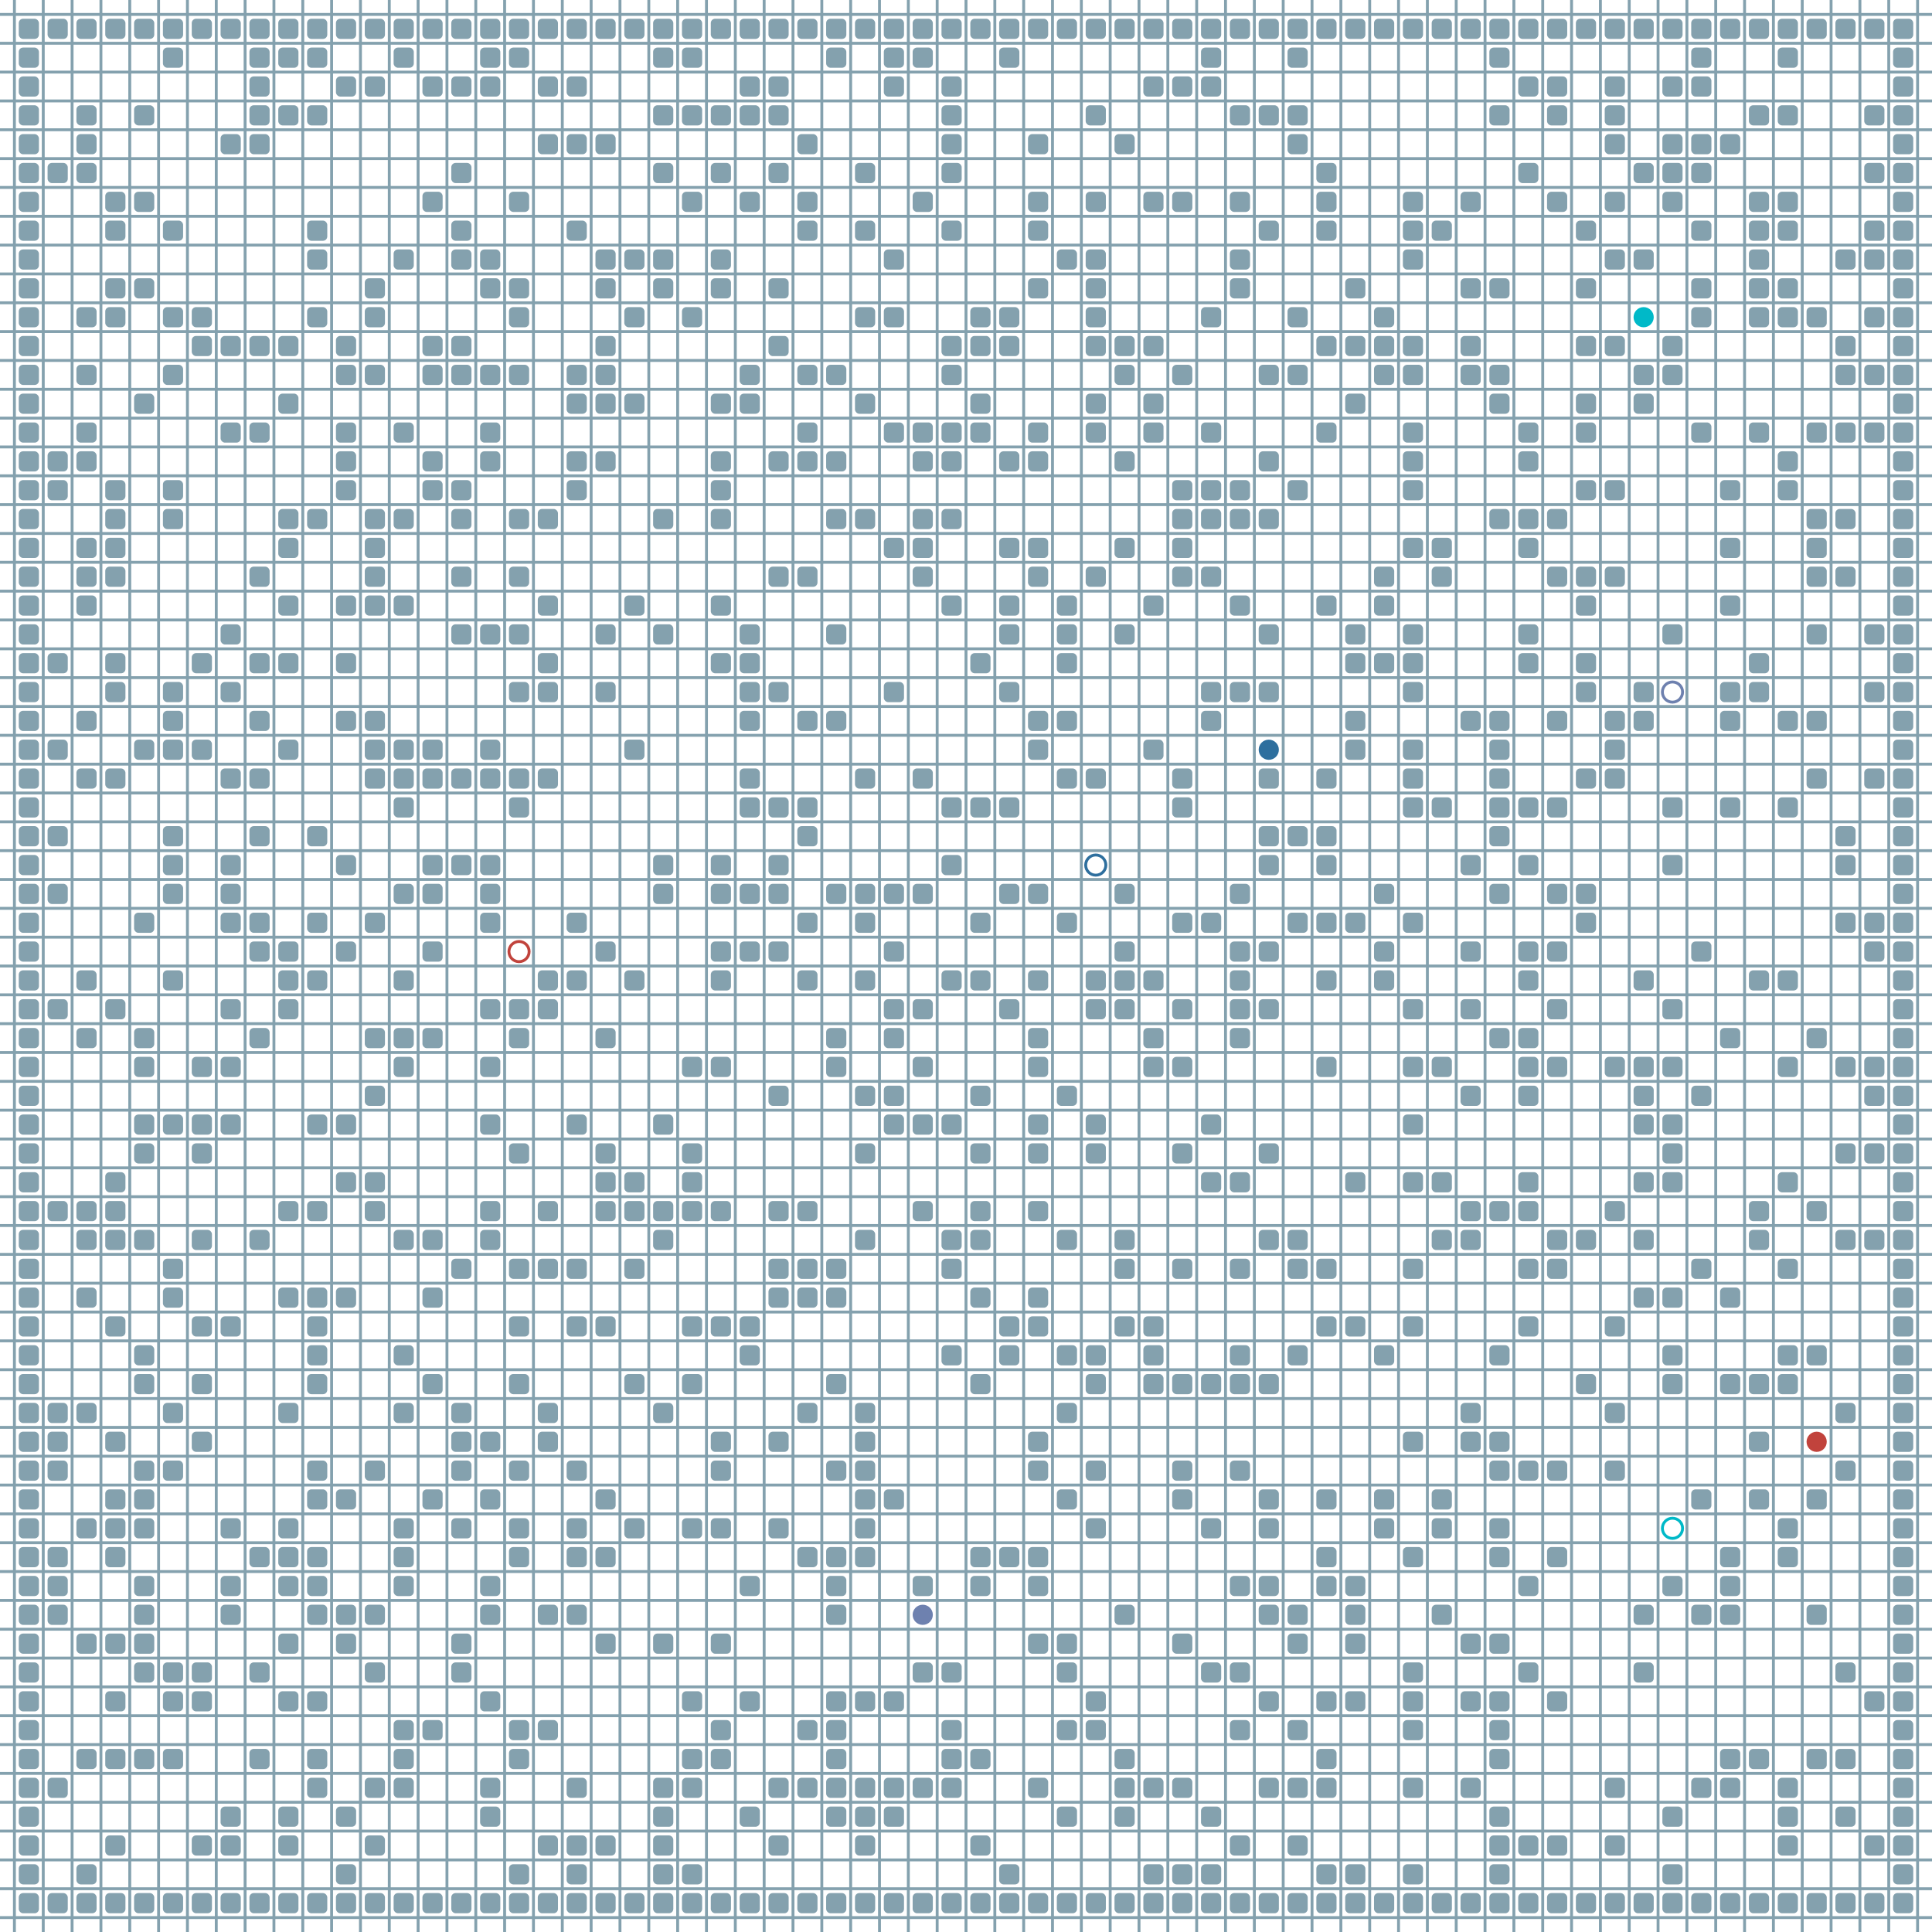<?xml version="1.0" encoding="UTF-8"?>
        <svg xmlns="http://www.w3.org/2000/svg" xmlns:xlink="http://www.w3.org/1999/xlink"
             width="512" height="512" viewBox="0 -6700 6700 6700">
<defs>

        <rect id="obstacle" width="70" height="70" fill="#84A1AE" rx="15"/>
        <style>
        .line {stroke: #84A1AE; stroke-width: 10;}
        .agent {r: 35;}
        .target {fill: none; stroke-width: 10; r: 35;}
        </style>
        
</defs>

<line class="line" x1="-50.0" x2="-50.0" y1="0" y2="-6700" />
<line class="line" x1="50.0" x2="50.0" y1="0" y2="-6700" />
<line class="line" x1="150.0" x2="150.0" y1="0" y2="-6700" />
<line class="line" x1="250.0" x2="250.0" y1="0" y2="-6700" />
<line class="line" x1="350.0" x2="350.0" y1="0" y2="-6700" />
<line class="line" x1="450.0" x2="450.0" y1="0" y2="-6700" />
<line class="line" x1="550.0" x2="550.0" y1="0" y2="-6700" />
<line class="line" x1="650.0" x2="650.0" y1="0" y2="-6700" />
<line class="line" x1="750.0" x2="750.0" y1="0" y2="-6700" />
<line class="line" x1="850.0" x2="850.0" y1="0" y2="-6700" />
<line class="line" x1="950.0" x2="950.0" y1="0" y2="-6700" />
<line class="line" x1="1050.0" x2="1050.0" y1="0" y2="-6700" />
<line class="line" x1="1150.0" x2="1150.0" y1="0" y2="-6700" />
<line class="line" x1="1250.0" x2="1250.0" y1="0" y2="-6700" />
<line class="line" x1="1350.0" x2="1350.0" y1="0" y2="-6700" />
<line class="line" x1="1450.0" x2="1450.0" y1="0" y2="-6700" />
<line class="line" x1="1550.0" x2="1550.0" y1="0" y2="-6700" />
<line class="line" x1="1650.0" x2="1650.0" y1="0" y2="-6700" />
<line class="line" x1="1750.0" x2="1750.0" y1="0" y2="-6700" />
<line class="line" x1="1850.0" x2="1850.0" y1="0" y2="-6700" />
<line class="line" x1="1950.0" x2="1950.0" y1="0" y2="-6700" />
<line class="line" x1="2050.0" x2="2050.0" y1="0" y2="-6700" />
<line class="line" x1="2150.0" x2="2150.0" y1="0" y2="-6700" />
<line class="line" x1="2250.0" x2="2250.0" y1="0" y2="-6700" />
<line class="line" x1="2350.0" x2="2350.0" y1="0" y2="-6700" />
<line class="line" x1="2450.0" x2="2450.0" y1="0" y2="-6700" />
<line class="line" x1="2550.0" x2="2550.0" y1="0" y2="-6700" />
<line class="line" x1="2650.0" x2="2650.0" y1="0" y2="-6700" />
<line class="line" x1="2750.0" x2="2750.0" y1="0" y2="-6700" />
<line class="line" x1="2850.0" x2="2850.0" y1="0" y2="-6700" />
<line class="line" x1="2950.0" x2="2950.0" y1="0" y2="-6700" />
<line class="line" x1="3050.0" x2="3050.0" y1="0" y2="-6700" />
<line class="line" x1="3150.0" x2="3150.0" y1="0" y2="-6700" />
<line class="line" x1="3250.0" x2="3250.0" y1="0" y2="-6700" />
<line class="line" x1="3350.0" x2="3350.0" y1="0" y2="-6700" />
<line class="line" x1="3450.0" x2="3450.0" y1="0" y2="-6700" />
<line class="line" x1="3550.0" x2="3550.0" y1="0" y2="-6700" />
<line class="line" x1="3650.0" x2="3650.0" y1="0" y2="-6700" />
<line class="line" x1="3750.0" x2="3750.0" y1="0" y2="-6700" />
<line class="line" x1="3850.0" x2="3850.0" y1="0" y2="-6700" />
<line class="line" x1="3950.0" x2="3950.0" y1="0" y2="-6700" />
<line class="line" x1="4050.0" x2="4050.0" y1="0" y2="-6700" />
<line class="line" x1="4150.0" x2="4150.0" y1="0" y2="-6700" />
<line class="line" x1="4250.0" x2="4250.0" y1="0" y2="-6700" />
<line class="line" x1="4350.0" x2="4350.0" y1="0" y2="-6700" />
<line class="line" x1="4450.0" x2="4450.0" y1="0" y2="-6700" />
<line class="line" x1="4550.0" x2="4550.0" y1="0" y2="-6700" />
<line class="line" x1="4650.0" x2="4650.0" y1="0" y2="-6700" />
<line class="line" x1="4750.0" x2="4750.0" y1="0" y2="-6700" />
<line class="line" x1="4850.0" x2="4850.0" y1="0" y2="-6700" />
<line class="line" x1="4950.0" x2="4950.0" y1="0" y2="-6700" />
<line class="line" x1="5050.0" x2="5050.0" y1="0" y2="-6700" />
<line class="line" x1="5150.0" x2="5150.0" y1="0" y2="-6700" />
<line class="line" x1="5250.0" x2="5250.0" y1="0" y2="-6700" />
<line class="line" x1="5350.0" x2="5350.0" y1="0" y2="-6700" />
<line class="line" x1="5450.0" x2="5450.0" y1="0" y2="-6700" />
<line class="line" x1="5550.0" x2="5550.0" y1="0" y2="-6700" />
<line class="line" x1="5650.0" x2="5650.0" y1="0" y2="-6700" />
<line class="line" x1="5750.0" x2="5750.0" y1="0" y2="-6700" />
<line class="line" x1="5850.0" x2="5850.0" y1="0" y2="-6700" />
<line class="line" x1="5950.0" x2="5950.0" y1="0" y2="-6700" />
<line class="line" x1="6050.0" x2="6050.0" y1="0" y2="-6700" />
<line class="line" x1="6150.0" x2="6150.0" y1="0" y2="-6700" />
<line class="line" x1="6250.0" x2="6250.0" y1="0" y2="-6700" />
<line class="line" x1="6350.0" x2="6350.0" y1="0" y2="-6700" />
<line class="line" x1="6450.0" x2="6450.0" y1="0" y2="-6700" />
<line class="line" x1="6550.0" x2="6550.0" y1="0" y2="-6700" />
<line class="line" x1="6650.0" x2="6650.0" y1="0" y2="-6700" />
<line class="line" x1="0" x2="6700" y1="50.0" y2="50.0" />
<line class="line" x1="0" x2="6700" y1="-50.0" y2="-50.0" />
<line class="line" x1="0" x2="6700" y1="-150.0" y2="-150.0" />
<line class="line" x1="0" x2="6700" y1="-250.0" y2="-250.0" />
<line class="line" x1="0" x2="6700" y1="-350.0" y2="-350.0" />
<line class="line" x1="0" x2="6700" y1="-450.0" y2="-450.0" />
<line class="line" x1="0" x2="6700" y1="-550.0" y2="-550.0" />
<line class="line" x1="0" x2="6700" y1="-650.0" y2="-650.0" />
<line class="line" x1="0" x2="6700" y1="-750.0" y2="-750.0" />
<line class="line" x1="0" x2="6700" y1="-850.0" y2="-850.0" />
<line class="line" x1="0" x2="6700" y1="-950.0" y2="-950.0" />
<line class="line" x1="0" x2="6700" y1="-1050.0" y2="-1050.0" />
<line class="line" x1="0" x2="6700" y1="-1150.0" y2="-1150.0" />
<line class="line" x1="0" x2="6700" y1="-1250.0" y2="-1250.0" />
<line class="line" x1="0" x2="6700" y1="-1350.0" y2="-1350.0" />
<line class="line" x1="0" x2="6700" y1="-1450.0" y2="-1450.0" />
<line class="line" x1="0" x2="6700" y1="-1550.0" y2="-1550.0" />
<line class="line" x1="0" x2="6700" y1="-1650.0" y2="-1650.0" />
<line class="line" x1="0" x2="6700" y1="-1750.0" y2="-1750.0" />
<line class="line" x1="0" x2="6700" y1="-1850.0" y2="-1850.0" />
<line class="line" x1="0" x2="6700" y1="-1950.0" y2="-1950.0" />
<line class="line" x1="0" x2="6700" y1="-2050.0" y2="-2050.0" />
<line class="line" x1="0" x2="6700" y1="-2150.0" y2="-2150.0" />
<line class="line" x1="0" x2="6700" y1="-2250.0" y2="-2250.0" />
<line class="line" x1="0" x2="6700" y1="-2350.0" y2="-2350.0" />
<line class="line" x1="0" x2="6700" y1="-2450.0" y2="-2450.0" />
<line class="line" x1="0" x2="6700" y1="-2550.0" y2="-2550.0" />
<line class="line" x1="0" x2="6700" y1="-2650.0" y2="-2650.0" />
<line class="line" x1="0" x2="6700" y1="-2750.0" y2="-2750.0" />
<line class="line" x1="0" x2="6700" y1="-2850.0" y2="-2850.0" />
<line class="line" x1="0" x2="6700" y1="-2950.0" y2="-2950.0" />
<line class="line" x1="0" x2="6700" y1="-3050.0" y2="-3050.0" />
<line class="line" x1="0" x2="6700" y1="-3150.0" y2="-3150.0" />
<line class="line" x1="0" x2="6700" y1="-3250.0" y2="-3250.0" />
<line class="line" x1="0" x2="6700" y1="-3350.0" y2="-3350.0" />
<line class="line" x1="0" x2="6700" y1="-3450.0" y2="-3450.0" />
<line class="line" x1="0" x2="6700" y1="-3550.0" y2="-3550.0" />
<line class="line" x1="0" x2="6700" y1="-3650.0" y2="-3650.0" />
<line class="line" x1="0" x2="6700" y1="-3750.0" y2="-3750.0" />
<line class="line" x1="0" x2="6700" y1="-3850.0" y2="-3850.0" />
<line class="line" x1="0" x2="6700" y1="-3950.0" y2="-3950.0" />
<line class="line" x1="0" x2="6700" y1="-4050.0" y2="-4050.0" />
<line class="line" x1="0" x2="6700" y1="-4150.0" y2="-4150.0" />
<line class="line" x1="0" x2="6700" y1="-4250.0" y2="-4250.0" />
<line class="line" x1="0" x2="6700" y1="-4350.0" y2="-4350.0" />
<line class="line" x1="0" x2="6700" y1="-4450.0" y2="-4450.0" />
<line class="line" x1="0" x2="6700" y1="-4550.0" y2="-4550.0" />
<line class="line" x1="0" x2="6700" y1="-4650.0" y2="-4650.0" />
<line class="line" x1="0" x2="6700" y1="-4750.0" y2="-4750.0" />
<line class="line" x1="0" x2="6700" y1="-4850.0" y2="-4850.0" />
<line class="line" x1="0" x2="6700" y1="-4950.0" y2="-4950.0" />
<line class="line" x1="0" x2="6700" y1="-5050.0" y2="-5050.0" />
<line class="line" x1="0" x2="6700" y1="-5150.0" y2="-5150.0" />
<line class="line" x1="0" x2="6700" y1="-5250.0" y2="-5250.0" />
<line class="line" x1="0" x2="6700" y1="-5350.0" y2="-5350.0" />
<line class="line" x1="0" x2="6700" y1="-5450.0" y2="-5450.0" />
<line class="line" x1="0" x2="6700" y1="-5550.0" y2="-5550.0" />
<line class="line" x1="0" x2="6700" y1="-5650.0" y2="-5650.0" />
<line class="line" x1="0" x2="6700" y1="-5750.0" y2="-5750.0" />
<line class="line" x1="0" x2="6700" y1="-5850.0" y2="-5850.0" />
<line class="line" x1="0" x2="6700" y1="-5950.0" y2="-5950.0" />
<line class="line" x1="0" x2="6700" y1="-6050.0" y2="-6050.0" />
<line class="line" x1="0" x2="6700" y1="-6150.0" y2="-6150.0" />
<line class="line" x1="0" x2="6700" y1="-6250.0" y2="-6250.0" />
<line class="line" x1="0" x2="6700" y1="-6350.0" y2="-6350.0" />
<line class="line" x1="0" x2="6700" y1="-6450.0" y2="-6450.0" />
<line class="line" x1="0" x2="6700" y1="-6550.0" y2="-6550.0" />
<line class="line" x1="0" x2="6700" y1="-6650.0" y2="-6650.0" />
<use href="#obstacle" x="65" y="-135" />
<use href="#obstacle" x="65" y="-235" />
<use href="#obstacle" x="65" y="-335" />
<use href="#obstacle" x="65" y="-435" />
<use href="#obstacle" x="65" y="-535" />
<use href="#obstacle" x="65" y="-635" />
<use href="#obstacle" x="65" y="-735" />
<use href="#obstacle" x="65" y="-835" />
<use href="#obstacle" x="65" y="-935" />
<use href="#obstacle" x="65" y="-1035" />
<use href="#obstacle" x="65" y="-1135" />
<use href="#obstacle" x="65" y="-1235" />
<use href="#obstacle" x="65" y="-1335" />
<use href="#obstacle" x="65" y="-1435" />
<use href="#obstacle" x="65" y="-1535" />
<use href="#obstacle" x="65" y="-1635" />
<use href="#obstacle" x="65" y="-1735" />
<use href="#obstacle" x="65" y="-1835" />
<use href="#obstacle" x="65" y="-1935" />
<use href="#obstacle" x="65" y="-2035" />
<use href="#obstacle" x="65" y="-2135" />
<use href="#obstacle" x="65" y="-2235" />
<use href="#obstacle" x="65" y="-2335" />
<use href="#obstacle" x="65" y="-2435" />
<use href="#obstacle" x="65" y="-2535" />
<use href="#obstacle" x="65" y="-2635" />
<use href="#obstacle" x="65" y="-2735" />
<use href="#obstacle" x="65" y="-2835" />
<use href="#obstacle" x="65" y="-2935" />
<use href="#obstacle" x="65" y="-3035" />
<use href="#obstacle" x="65" y="-3135" />
<use href="#obstacle" x="65" y="-3235" />
<use href="#obstacle" x="65" y="-3335" />
<use href="#obstacle" x="65" y="-3435" />
<use href="#obstacle" x="65" y="-3535" />
<use href="#obstacle" x="65" y="-3635" />
<use href="#obstacle" x="65" y="-3735" />
<use href="#obstacle" x="65" y="-3835" />
<use href="#obstacle" x="65" y="-3935" />
<use href="#obstacle" x="65" y="-4035" />
<use href="#obstacle" x="65" y="-4135" />
<use href="#obstacle" x="65" y="-4235" />
<use href="#obstacle" x="65" y="-4335" />
<use href="#obstacle" x="65" y="-4435" />
<use href="#obstacle" x="65" y="-4535" />
<use href="#obstacle" x="65" y="-4635" />
<use href="#obstacle" x="65" y="-4735" />
<use href="#obstacle" x="65" y="-4835" />
<use href="#obstacle" x="65" y="-4935" />
<use href="#obstacle" x="65" y="-5035" />
<use href="#obstacle" x="65" y="-5135" />
<use href="#obstacle" x="65" y="-5235" />
<use href="#obstacle" x="65" y="-5335" />
<use href="#obstacle" x="65" y="-5435" />
<use href="#obstacle" x="65" y="-5535" />
<use href="#obstacle" x="65" y="-5635" />
<use href="#obstacle" x="65" y="-5735" />
<use href="#obstacle" x="65" y="-5835" />
<use href="#obstacle" x="65" y="-5935" />
<use href="#obstacle" x="65" y="-6035" />
<use href="#obstacle" x="65" y="-6135" />
<use href="#obstacle" x="65" y="-6235" />
<use href="#obstacle" x="65" y="-6335" />
<use href="#obstacle" x="65" y="-6435" />
<use href="#obstacle" x="65" y="-6535" />
<use href="#obstacle" x="65" y="-6635" />
<use href="#obstacle" x="165" y="-135" />
<use href="#obstacle" x="165" y="-535" />
<use href="#obstacle" x="165" y="-1135" />
<use href="#obstacle" x="165" y="-1235" />
<use href="#obstacle" x="165" y="-1335" />
<use href="#obstacle" x="165" y="-1635" />
<use href="#obstacle" x="165" y="-1735" />
<use href="#obstacle" x="165" y="-1835" />
<use href="#obstacle" x="165" y="-2535" />
<use href="#obstacle" x="165" y="-3235" />
<use href="#obstacle" x="165" y="-3635" />
<use href="#obstacle" x="165" y="-3835" />
<use href="#obstacle" x="165" y="-4135" />
<use href="#obstacle" x="165" y="-4435" />
<use href="#obstacle" x="165" y="-5035" />
<use href="#obstacle" x="165" y="-5135" />
<use href="#obstacle" x="165" y="-6135" />
<use href="#obstacle" x="165" y="-6635" />
<use href="#obstacle" x="265" y="-135" />
<use href="#obstacle" x="265" y="-235" />
<use href="#obstacle" x="265" y="-635" />
<use href="#obstacle" x="265" y="-1035" />
<use href="#obstacle" x="265" y="-1435" />
<use href="#obstacle" x="265" y="-1835" />
<use href="#obstacle" x="265" y="-2235" />
<use href="#obstacle" x="265" y="-2435" />
<use href="#obstacle" x="265" y="-2535" />
<use href="#obstacle" x="265" y="-3135" />
<use href="#obstacle" x="265" y="-3335" />
<use href="#obstacle" x="265" y="-4035" />
<use href="#obstacle" x="265" y="-4235" />
<use href="#obstacle" x="265" y="-4635" />
<use href="#obstacle" x="265" y="-4735" />
<use href="#obstacle" x="265" y="-4835" />
<use href="#obstacle" x="265" y="-5135" />
<use href="#obstacle" x="265" y="-5235" />
<use href="#obstacle" x="265" y="-5435" />
<use href="#obstacle" x="265" y="-5635" />
<use href="#obstacle" x="265" y="-6135" />
<use href="#obstacle" x="265" y="-6235" />
<use href="#obstacle" x="265" y="-6335" />
<use href="#obstacle" x="265" y="-6635" />
<use href="#obstacle" x="365" y="-135" />
<use href="#obstacle" x="365" y="-335" />
<use href="#obstacle" x="365" y="-635" />
<use href="#obstacle" x="365" y="-835" />
<use href="#obstacle" x="365" y="-1035" />
<use href="#obstacle" x="365" y="-1335" />
<use href="#obstacle" x="365" y="-1435" />
<use href="#obstacle" x="365" y="-1535" />
<use href="#obstacle" x="365" y="-1735" />
<use href="#obstacle" x="365" y="-2135" />
<use href="#obstacle" x="365" y="-2435" />
<use href="#obstacle" x="365" y="-2535" />
<use href="#obstacle" x="365" y="-2635" />
<use href="#obstacle" x="365" y="-3235" />
<use href="#obstacle" x="365" y="-4035" />
<use href="#obstacle" x="365" y="-4335" />
<use href="#obstacle" x="365" y="-4435" />
<use href="#obstacle" x="365" y="-4735" />
<use href="#obstacle" x="365" y="-4835" />
<use href="#obstacle" x="365" y="-4935" />
<use href="#obstacle" x="365" y="-5035" />
<use href="#obstacle" x="365" y="-5635" />
<use href="#obstacle" x="365" y="-5735" />
<use href="#obstacle" x="365" y="-5935" />
<use href="#obstacle" x="365" y="-6035" />
<use href="#obstacle" x="365" y="-6635" />
<use href="#obstacle" x="465" y="-135" />
<use href="#obstacle" x="465" y="-635" />
<use href="#obstacle" x="465" y="-935" />
<use href="#obstacle" x="465" y="-1035" />
<use href="#obstacle" x="465" y="-1135" />
<use href="#obstacle" x="465" y="-1235" />
<use href="#obstacle" x="465" y="-1435" />
<use href="#obstacle" x="465" y="-1535" />
<use href="#obstacle" x="465" y="-1635" />
<use href="#obstacle" x="465" y="-1935" />
<use href="#obstacle" x="465" y="-2035" />
<use href="#obstacle" x="465" y="-2435" />
<use href="#obstacle" x="465" y="-2735" />
<use href="#obstacle" x="465" y="-2835" />
<use href="#obstacle" x="465" y="-3035" />
<use href="#obstacle" x="465" y="-3135" />
<use href="#obstacle" x="465" y="-3535" />
<use href="#obstacle" x="465" y="-4135" />
<use href="#obstacle" x="465" y="-5335" />
<use href="#obstacle" x="465" y="-5735" />
<use href="#obstacle" x="465" y="-6035" />
<use href="#obstacle" x="465" y="-6335" />
<use href="#obstacle" x="465" y="-6635" />
<use href="#obstacle" x="565" y="-135" />
<use href="#obstacle" x="565" y="-635" />
<use href="#obstacle" x="565" y="-835" />
<use href="#obstacle" x="565" y="-935" />
<use href="#obstacle" x="565" y="-1635" />
<use href="#obstacle" x="565" y="-1835" />
<use href="#obstacle" x="565" y="-2235" />
<use href="#obstacle" x="565" y="-2335" />
<use href="#obstacle" x="565" y="-2835" />
<use href="#obstacle" x="565" y="-3335" />
<use href="#obstacle" x="565" y="-3635" />
<use href="#obstacle" x="565" y="-3735" />
<use href="#obstacle" x="565" y="-3835" />
<use href="#obstacle" x="565" y="-4135" />
<use href="#obstacle" x="565" y="-4235" />
<use href="#obstacle" x="565" y="-4335" />
<use href="#obstacle" x="565" y="-4935" />
<use href="#obstacle" x="565" y="-5035" />
<use href="#obstacle" x="565" y="-5435" />
<use href="#obstacle" x="565" y="-5635" />
<use href="#obstacle" x="565" y="-5935" />
<use href="#obstacle" x="565" y="-6535" />
<use href="#obstacle" x="565" y="-6635" />
<use href="#obstacle" x="665" y="-135" />
<use href="#obstacle" x="665" y="-335" />
<use href="#obstacle" x="665" y="-835" />
<use href="#obstacle" x="665" y="-935" />
<use href="#obstacle" x="665" y="-1735" />
<use href="#obstacle" x="665" y="-1935" />
<use href="#obstacle" x="665" y="-2135" />
<use href="#obstacle" x="665" y="-2435" />
<use href="#obstacle" x="665" y="-2735" />
<use href="#obstacle" x="665" y="-2835" />
<use href="#obstacle" x="665" y="-3035" />
<use href="#obstacle" x="665" y="-4135" />
<use href="#obstacle" x="665" y="-4435" />
<use href="#obstacle" x="665" y="-5535" />
<use href="#obstacle" x="665" y="-5635" />
<use href="#obstacle" x="665" y="-6635" />
<use href="#obstacle" x="765" y="-135" />
<use href="#obstacle" x="765" y="-335" />
<use href="#obstacle" x="765" y="-435" />
<use href="#obstacle" x="765" y="-1135" />
<use href="#obstacle" x="765" y="-1235" />
<use href="#obstacle" x="765" y="-1435" />
<use href="#obstacle" x="765" y="-2135" />
<use href="#obstacle" x="765" y="-2835" />
<use href="#obstacle" x="765" y="-3035" />
<use href="#obstacle" x="765" y="-3235" />
<use href="#obstacle" x="765" y="-3535" />
<use href="#obstacle" x="765" y="-3635" />
<use href="#obstacle" x="765" y="-3735" />
<use href="#obstacle" x="765" y="-4035" />
<use href="#obstacle" x="765" y="-4335" />
<use href="#obstacle" x="765" y="-4535" />
<use href="#obstacle" x="765" y="-5235" />
<use href="#obstacle" x="765" y="-5535" />
<use href="#obstacle" x="765" y="-6235" />
<use href="#obstacle" x="765" y="-6635" />
<use href="#obstacle" x="865" y="-135" />
<use href="#obstacle" x="865" y="-635" />
<use href="#obstacle" x="865" y="-935" />
<use href="#obstacle" x="865" y="-1335" />
<use href="#obstacle" x="865" y="-2435" />
<use href="#obstacle" x="865" y="-3135" />
<use href="#obstacle" x="865" y="-3435" />
<use href="#obstacle" x="865" y="-3535" />
<use href="#obstacle" x="865" y="-3835" />
<use href="#obstacle" x="865" y="-4035" />
<use href="#obstacle" x="865" y="-4235" />
<use href="#obstacle" x="865" y="-4435" />
<use href="#obstacle" x="865" y="-4735" />
<use href="#obstacle" x="865" y="-5235" />
<use href="#obstacle" x="865" y="-5535" />
<use href="#obstacle" x="865" y="-6235" />
<use href="#obstacle" x="865" y="-6335" />
<use href="#obstacle" x="865" y="-6435" />
<use href="#obstacle" x="865" y="-6535" />
<use href="#obstacle" x="865" y="-6635" />
<use href="#obstacle" x="965" y="-135" />
<use href="#obstacle" x="965" y="-335" />
<use href="#obstacle" x="965" y="-435" />
<use href="#obstacle" x="965" y="-835" />
<use href="#obstacle" x="965" y="-1035" />
<use href="#obstacle" x="965" y="-1235" />
<use href="#obstacle" x="965" y="-1335" />
<use href="#obstacle" x="965" y="-1435" />
<use href="#obstacle" x="965" y="-1835" />
<use href="#obstacle" x="965" y="-2235" />
<use href="#obstacle" x="965" y="-2535" />
<use href="#obstacle" x="965" y="-3235" />
<use href="#obstacle" x="965" y="-3335" />
<use href="#obstacle" x="965" y="-3435" />
<use href="#obstacle" x="965" y="-4135" />
<use href="#obstacle" x="965" y="-4435" />
<use href="#obstacle" x="965" y="-4635" />
<use href="#obstacle" x="965" y="-4835" />
<use href="#obstacle" x="965" y="-4935" />
<use href="#obstacle" x="965" y="-5335" />
<use href="#obstacle" x="965" y="-5535" />
<use href="#obstacle" x="965" y="-6335" />
<use href="#obstacle" x="965" y="-6535" />
<use href="#obstacle" x="965" y="-6635" />
<use href="#obstacle" x="1065" y="-135" />
<use href="#obstacle" x="1065" y="-535" />
<use href="#obstacle" x="1065" y="-635" />
<use href="#obstacle" x="1065" y="-835" />
<use href="#obstacle" x="1065" y="-1135" />
<use href="#obstacle" x="1065" y="-1235" />
<use href="#obstacle" x="1065" y="-1335" />
<use href="#obstacle" x="1065" y="-1535" />
<use href="#obstacle" x="1065" y="-1635" />
<use href="#obstacle" x="1065" y="-1935" />
<use href="#obstacle" x="1065" y="-2035" />
<use href="#obstacle" x="1065" y="-2135" />
<use href="#obstacle" x="1065" y="-2235" />
<use href="#obstacle" x="1065" y="-2535" />
<use href="#obstacle" x="1065" y="-2835" />
<use href="#obstacle" x="1065" y="-3335" />
<use href="#obstacle" x="1065" y="-3535" />
<use href="#obstacle" x="1065" y="-3835" />
<use href="#obstacle" x="1065" y="-4935" />
<use href="#obstacle" x="1065" y="-5635" />
<use href="#obstacle" x="1065" y="-5835" />
<use href="#obstacle" x="1065" y="-5935" />
<use href="#obstacle" x="1065" y="-6335" />
<use href="#obstacle" x="1065" y="-6535" />
<use href="#obstacle" x="1065" y="-6635" />
<use href="#obstacle" x="1165" y="-135" />
<use href="#obstacle" x="1165" y="-235" />
<use href="#obstacle" x="1165" y="-435" />
<use href="#obstacle" x="1165" y="-1035" />
<use href="#obstacle" x="1165" y="-1135" />
<use href="#obstacle" x="1165" y="-1535" />
<use href="#obstacle" x="1165" y="-2235" />
<use href="#obstacle" x="1165" y="-2635" />
<use href="#obstacle" x="1165" y="-2835" />
<use href="#obstacle" x="1165" y="-3435" />
<use href="#obstacle" x="1165" y="-3735" />
<use href="#obstacle" x="1165" y="-4235" />
<use href="#obstacle" x="1165" y="-4435" />
<use href="#obstacle" x="1165" y="-4635" />
<use href="#obstacle" x="1165" y="-5035" />
<use href="#obstacle" x="1165" y="-5135" />
<use href="#obstacle" x="1165" y="-5235" />
<use href="#obstacle" x="1165" y="-5435" />
<use href="#obstacle" x="1165" y="-5535" />
<use href="#obstacle" x="1165" y="-6435" />
<use href="#obstacle" x="1165" y="-6635" />
<use href="#obstacle" x="1265" y="-135" />
<use href="#obstacle" x="1265" y="-335" />
<use href="#obstacle" x="1265" y="-535" />
<use href="#obstacle" x="1265" y="-935" />
<use href="#obstacle" x="1265" y="-1135" />
<use href="#obstacle" x="1265" y="-1635" />
<use href="#obstacle" x="1265" y="-2535" />
<use href="#obstacle" x="1265" y="-2635" />
<use href="#obstacle" x="1265" y="-2935" />
<use href="#obstacle" x="1265" y="-3135" />
<use href="#obstacle" x="1265" y="-3535" />
<use href="#obstacle" x="1265" y="-4035" />
<use href="#obstacle" x="1265" y="-4135" />
<use href="#obstacle" x="1265" y="-4235" />
<use href="#obstacle" x="1265" y="-4635" />
<use href="#obstacle" x="1265" y="-4735" />
<use href="#obstacle" x="1265" y="-4835" />
<use href="#obstacle" x="1265" y="-4935" />
<use href="#obstacle" x="1265" y="-5435" />
<use href="#obstacle" x="1265" y="-5635" />
<use href="#obstacle" x="1265" y="-5735" />
<use href="#obstacle" x="1265" y="-6435" />
<use href="#obstacle" x="1265" y="-6635" />
<use href="#obstacle" x="1365" y="-135" />
<use href="#obstacle" x="1365" y="-535" />
<use href="#obstacle" x="1365" y="-635" />
<use href="#obstacle" x="1365" y="-735" />
<use href="#obstacle" x="1365" y="-1235" />
<use href="#obstacle" x="1365" y="-1335" />
<use href="#obstacle" x="1365" y="-1435" />
<use href="#obstacle" x="1365" y="-1835" />
<use href="#obstacle" x="1365" y="-2035" />
<use href="#obstacle" x="1365" y="-2435" />
<use href="#obstacle" x="1365" y="-3035" />
<use href="#obstacle" x="1365" y="-3135" />
<use href="#obstacle" x="1365" y="-3335" />
<use href="#obstacle" x="1365" y="-3635" />
<use href="#obstacle" x="1365" y="-3935" />
<use href="#obstacle" x="1365" y="-4035" />
<use href="#obstacle" x="1365" y="-4135" />
<use href="#obstacle" x="1365" y="-4635" />
<use href="#obstacle" x="1365" y="-4935" />
<use href="#obstacle" x="1365" y="-5235" />
<use href="#obstacle" x="1365" y="-5835" />
<use href="#obstacle" x="1365" y="-6535" />
<use href="#obstacle" x="1365" y="-6635" />
<use href="#obstacle" x="1465" y="-135" />
<use href="#obstacle" x="1465" y="-735" />
<use href="#obstacle" x="1465" y="-1535" />
<use href="#obstacle" x="1465" y="-1935" />
<use href="#obstacle" x="1465" y="-2235" />
<use href="#obstacle" x="1465" y="-2435" />
<use href="#obstacle" x="1465" y="-3135" />
<use href="#obstacle" x="1465" y="-3435" />
<use href="#obstacle" x="1465" y="-3635" />
<use href="#obstacle" x="1465" y="-3735" />
<use href="#obstacle" x="1465" y="-4035" />
<use href="#obstacle" x="1465" y="-4135" />
<use href="#obstacle" x="1465" y="-5035" />
<use href="#obstacle" x="1465" y="-5135" />
<use href="#obstacle" x="1465" y="-5435" />
<use href="#obstacle" x="1465" y="-5535" />
<use href="#obstacle" x="1465" y="-6035" />
<use href="#obstacle" x="1465" y="-6435" />
<use href="#obstacle" x="1465" y="-6635" />
<use href="#obstacle" x="1565" y="-135" />
<use href="#obstacle" x="1565" y="-935" />
<use href="#obstacle" x="1565" y="-1035" />
<use href="#obstacle" x="1565" y="-1435" />
<use href="#obstacle" x="1565" y="-1635" />
<use href="#obstacle" x="1565" y="-1735" />
<use href="#obstacle" x="1565" y="-1835" />
<use href="#obstacle" x="1565" y="-2335" />
<use href="#obstacle" x="1565" y="-3735" />
<use href="#obstacle" x="1565" y="-4035" />
<use href="#obstacle" x="1565" y="-4535" />
<use href="#obstacle" x="1565" y="-4735" />
<use href="#obstacle" x="1565" y="-4935" />
<use href="#obstacle" x="1565" y="-5035" />
<use href="#obstacle" x="1565" y="-5435" />
<use href="#obstacle" x="1565" y="-5535" />
<use href="#obstacle" x="1565" y="-5835" />
<use href="#obstacle" x="1565" y="-5935" />
<use href="#obstacle" x="1565" y="-6135" />
<use href="#obstacle" x="1565" y="-6435" />
<use href="#obstacle" x="1565" y="-6635" />
<use href="#obstacle" x="1665" y="-135" />
<use href="#obstacle" x="1665" y="-435" />
<use href="#obstacle" x="1665" y="-535" />
<use href="#obstacle" x="1665" y="-835" />
<use href="#obstacle" x="1665" y="-1135" />
<use href="#obstacle" x="1665" y="-1235" />
<use href="#obstacle" x="1665" y="-1535" />
<use href="#obstacle" x="1665" y="-1735" />
<use href="#obstacle" x="1665" y="-2435" />
<use href="#obstacle" x="1665" y="-2535" />
<use href="#obstacle" x="1665" y="-2835" />
<use href="#obstacle" x="1665" y="-3035" />
<use href="#obstacle" x="1665" y="-3235" />
<use href="#obstacle" x="1665" y="-3535" />
<use href="#obstacle" x="1665" y="-3635" />
<use href="#obstacle" x="1665" y="-3735" />
<use href="#obstacle" x="1665" y="-4035" />
<use href="#obstacle" x="1665" y="-4135" />
<use href="#obstacle" x="1665" y="-4535" />
<use href="#obstacle" x="1665" y="-5135" />
<use href="#obstacle" x="1665" y="-5235" />
<use href="#obstacle" x="1665" y="-5435" />
<use href="#obstacle" x="1665" y="-5735" />
<use href="#obstacle" x="1665" y="-5835" />
<use href="#obstacle" x="1665" y="-6435" />
<use href="#obstacle" x="1665" y="-6535" />
<use href="#obstacle" x="1665" y="-6635" />
<use href="#obstacle" x="1765" y="-135" />
<use href="#obstacle" x="1765" y="-235" />
<use href="#obstacle" x="1765" y="-635" />
<use href="#obstacle" x="1765" y="-735" />
<use href="#obstacle" x="1765" y="-1335" />
<use href="#obstacle" x="1765" y="-1435" />
<use href="#obstacle" x="1765" y="-1635" />
<use href="#obstacle" x="1765" y="-1935" />
<use href="#obstacle" x="1765" y="-2135" />
<use href="#obstacle" x="1765" y="-2335" />
<use href="#obstacle" x="1765" y="-2735" />
<use href="#obstacle" x="1765" y="-3135" />
<use href="#obstacle" x="1765" y="-3235" />
<use href="#obstacle" x="1765" y="-3935" />
<use href="#obstacle" x="1765" y="-4035" />
<use href="#obstacle" x="1765" y="-4335" />
<use href="#obstacle" x="1765" y="-4535" />
<use href="#obstacle" x="1765" y="-4735" />
<use href="#obstacle" x="1765" y="-4935" />
<use href="#obstacle" x="1765" y="-5435" />
<use href="#obstacle" x="1765" y="-5635" />
<use href="#obstacle" x="1765" y="-5735" />
<use href="#obstacle" x="1765" y="-6035" />
<use href="#obstacle" x="1765" y="-6535" />
<use href="#obstacle" x="1765" y="-6635" />
<use href="#obstacle" x="1865" y="-135" />
<use href="#obstacle" x="1865" y="-335" />
<use href="#obstacle" x="1865" y="-735" />
<use href="#obstacle" x="1865" y="-1135" />
<use href="#obstacle" x="1865" y="-1735" />
<use href="#obstacle" x="1865" y="-1835" />
<use href="#obstacle" x="1865" y="-2335" />
<use href="#obstacle" x="1865" y="-2535" />
<use href="#obstacle" x="1865" y="-3235" />
<use href="#obstacle" x="1865" y="-3335" />
<use href="#obstacle" x="1865" y="-4035" />
<use href="#obstacle" x="1865" y="-4335" />
<use href="#obstacle" x="1865" y="-4435" />
<use href="#obstacle" x="1865" y="-4635" />
<use href="#obstacle" x="1865" y="-4935" />
<use href="#obstacle" x="1865" y="-6235" />
<use href="#obstacle" x="1865" y="-6435" />
<use href="#obstacle" x="1865" y="-6635" />
<use href="#obstacle" x="1965" y="-135" />
<use href="#obstacle" x="1965" y="-235" />
<use href="#obstacle" x="1965" y="-335" />
<use href="#obstacle" x="1965" y="-535" />
<use href="#obstacle" x="1965" y="-1135" />
<use href="#obstacle" x="1965" y="-1335" />
<use href="#obstacle" x="1965" y="-1435" />
<use href="#obstacle" x="1965" y="-1635" />
<use href="#obstacle" x="1965" y="-2135" />
<use href="#obstacle" x="1965" y="-2335" />
<use href="#obstacle" x="1965" y="-2835" />
<use href="#obstacle" x="1965" y="-3335" />
<use href="#obstacle" x="1965" y="-3535" />
<use href="#obstacle" x="1965" y="-5035" />
<use href="#obstacle" x="1965" y="-5135" />
<use href="#obstacle" x="1965" y="-5335" />
<use href="#obstacle" x="1965" y="-5435" />
<use href="#obstacle" x="1965" y="-5935" />
<use href="#obstacle" x="1965" y="-6235" />
<use href="#obstacle" x="1965" y="-6435" />
<use href="#obstacle" x="1965" y="-6635" />
<use href="#obstacle" x="2065" y="-135" />
<use href="#obstacle" x="2065" y="-335" />
<use href="#obstacle" x="2065" y="-1035" />
<use href="#obstacle" x="2065" y="-1335" />
<use href="#obstacle" x="2065" y="-1535" />
<use href="#obstacle" x="2065" y="-2135" />
<use href="#obstacle" x="2065" y="-2535" />
<use href="#obstacle" x="2065" y="-2635" />
<use href="#obstacle" x="2065" y="-2735" />
<use href="#obstacle" x="2065" y="-3135" />
<use href="#obstacle" x="2065" y="-3435" />
<use href="#obstacle" x="2065" y="-4335" />
<use href="#obstacle" x="2065" y="-4535" />
<use href="#obstacle" x="2065" y="-5135" />
<use href="#obstacle" x="2065" y="-5335" />
<use href="#obstacle" x="2065" y="-5435" />
<use href="#obstacle" x="2065" y="-5535" />
<use href="#obstacle" x="2065" y="-5735" />
<use href="#obstacle" x="2065" y="-5835" />
<use href="#obstacle" x="2065" y="-6235" />
<use href="#obstacle" x="2065" y="-6635" />
<use href="#obstacle" x="2165" y="-135" />
<use href="#obstacle" x="2165" y="-1435" />
<use href="#obstacle" x="2165" y="-1935" />
<use href="#obstacle" x="2165" y="-2335" />
<use href="#obstacle" x="2165" y="-2535" />
<use href="#obstacle" x="2165" y="-2635" />
<use href="#obstacle" x="2165" y="-3335" />
<use href="#obstacle" x="2165" y="-4135" />
<use href="#obstacle" x="2165" y="-4635" />
<use href="#obstacle" x="2165" y="-5335" />
<use href="#obstacle" x="2165" y="-5635" />
<use href="#obstacle" x="2165" y="-5835" />
<use href="#obstacle" x="2165" y="-6635" />
<use href="#obstacle" x="2265" y="-135" />
<use href="#obstacle" x="2265" y="-235" />
<use href="#obstacle" x="2265" y="-335" />
<use href="#obstacle" x="2265" y="-435" />
<use href="#obstacle" x="2265" y="-535" />
<use href="#obstacle" x="2265" y="-1035" />
<use href="#obstacle" x="2265" y="-1835" />
<use href="#obstacle" x="2265" y="-2435" />
<use href="#obstacle" x="2265" y="-2535" />
<use href="#obstacle" x="2265" y="-2835" />
<use href="#obstacle" x="2265" y="-3635" />
<use href="#obstacle" x="2265" y="-3735" />
<use href="#obstacle" x="2265" y="-4535" />
<use href="#obstacle" x="2265" y="-4935" />
<use href="#obstacle" x="2265" y="-5735" />
<use href="#obstacle" x="2265" y="-5835" />
<use href="#obstacle" x="2265" y="-6135" />
<use href="#obstacle" x="2265" y="-6335" />
<use href="#obstacle" x="2265" y="-6535" />
<use href="#obstacle" x="2265" y="-6635" />
<use href="#obstacle" x="2365" y="-135" />
<use href="#obstacle" x="2365" y="-235" />
<use href="#obstacle" x="2365" y="-535" />
<use href="#obstacle" x="2365" y="-635" />
<use href="#obstacle" x="2365" y="-835" />
<use href="#obstacle" x="2365" y="-1435" />
<use href="#obstacle" x="2365" y="-1935" />
<use href="#obstacle" x="2365" y="-2135" />
<use href="#obstacle" x="2365" y="-2535" />
<use href="#obstacle" x="2365" y="-2635" />
<use href="#obstacle" x="2365" y="-2735" />
<use href="#obstacle" x="2365" y="-3035" />
<use href="#obstacle" x="2365" y="-5635" />
<use href="#obstacle" x="2365" y="-6035" />
<use href="#obstacle" x="2365" y="-6335" />
<use href="#obstacle" x="2365" y="-6535" />
<use href="#obstacle" x="2365" y="-6635" />
<use href="#obstacle" x="2465" y="-135" />
<use href="#obstacle" x="2465" y="-635" />
<use href="#obstacle" x="2465" y="-735" />
<use href="#obstacle" x="2465" y="-1035" />
<use href="#obstacle" x="2465" y="-1435" />
<use href="#obstacle" x="2465" y="-1635" />
<use href="#obstacle" x="2465" y="-1735" />
<use href="#obstacle" x="2465" y="-2135" />
<use href="#obstacle" x="2465" y="-2535" />
<use href="#obstacle" x="2465" y="-3035" />
<use href="#obstacle" x="2465" y="-3335" />
<use href="#obstacle" x="2465" y="-3435" />
<use href="#obstacle" x="2465" y="-3635" />
<use href="#obstacle" x="2465" y="-3735" />
<use href="#obstacle" x="2465" y="-4435" />
<use href="#obstacle" x="2465" y="-4635" />
<use href="#obstacle" x="2465" y="-4935" />
<use href="#obstacle" x="2465" y="-5035" />
<use href="#obstacle" x="2465" y="-5135" />
<use href="#obstacle" x="2465" y="-5335" />
<use href="#obstacle" x="2465" y="-5735" />
<use href="#obstacle" x="2465" y="-5835" />
<use href="#obstacle" x="2465" y="-6135" />
<use href="#obstacle" x="2465" y="-6335" />
<use href="#obstacle" x="2465" y="-6635" />
<use href="#obstacle" x="2565" y="-135" />
<use href="#obstacle" x="2565" y="-435" />
<use href="#obstacle" x="2565" y="-835" />
<use href="#obstacle" x="2565" y="-1235" />
<use href="#obstacle" x="2565" y="-2035" />
<use href="#obstacle" x="2565" y="-2135" />
<use href="#obstacle" x="2565" y="-3435" />
<use href="#obstacle" x="2565" y="-3635" />
<use href="#obstacle" x="2565" y="-3935" />
<use href="#obstacle" x="2565" y="-4035" />
<use href="#obstacle" x="2565" y="-4235" />
<use href="#obstacle" x="2565" y="-4335" />
<use href="#obstacle" x="2565" y="-4435" />
<use href="#obstacle" x="2565" y="-4535" />
<use href="#obstacle" x="2565" y="-5335" />
<use href="#obstacle" x="2565" y="-5435" />
<use href="#obstacle" x="2565" y="-6035" />
<use href="#obstacle" x="2565" y="-6335" />
<use href="#obstacle" x="2565" y="-6435" />
<use href="#obstacle" x="2565" y="-6635" />
<use href="#obstacle" x="2665" y="-135" />
<use href="#obstacle" x="2665" y="-335" />
<use href="#obstacle" x="2665" y="-535" />
<use href="#obstacle" x="2665" y="-1435" />
<use href="#obstacle" x="2665" y="-1735" />
<use href="#obstacle" x="2665" y="-2235" />
<use href="#obstacle" x="2665" y="-2335" />
<use href="#obstacle" x="2665" y="-2535" />
<use href="#obstacle" x="2665" y="-2935" />
<use href="#obstacle" x="2665" y="-3435" />
<use href="#obstacle" x="2665" y="-3635" />
<use href="#obstacle" x="2665" y="-3735" />
<use href="#obstacle" x="2665" y="-3935" />
<use href="#obstacle" x="2665" y="-4335" />
<use href="#obstacle" x="2665" y="-4735" />
<use href="#obstacle" x="2665" y="-5135" />
<use href="#obstacle" x="2665" y="-5535" />
<use href="#obstacle" x="2665" y="-5735" />
<use href="#obstacle" x="2665" y="-6135" />
<use href="#obstacle" x="2665" y="-6335" />
<use href="#obstacle" x="2665" y="-6435" />
<use href="#obstacle" x="2665" y="-6635" />
<use href="#obstacle" x="2765" y="-135" />
<use href="#obstacle" x="2765" y="-535" />
<use href="#obstacle" x="2765" y="-735" />
<use href="#obstacle" x="2765" y="-1335" />
<use href="#obstacle" x="2765" y="-1835" />
<use href="#obstacle" x="2765" y="-2235" />
<use href="#obstacle" x="2765" y="-2335" />
<use href="#obstacle" x="2765" y="-2535" />
<use href="#obstacle" x="2765" y="-3335" />
<use href="#obstacle" x="2765" y="-3535" />
<use href="#obstacle" x="2765" y="-3835" />
<use href="#obstacle" x="2765" y="-3935" />
<use href="#obstacle" x="2765" y="-4235" />
<use href="#obstacle" x="2765" y="-4735" />
<use href="#obstacle" x="2765" y="-5135" />
<use href="#obstacle" x="2765" y="-5235" />
<use href="#obstacle" x="2765" y="-5435" />
<use href="#obstacle" x="2765" y="-5935" />
<use href="#obstacle" x="2765" y="-6035" />
<use href="#obstacle" x="2765" y="-6235" />
<use href="#obstacle" x="2765" y="-6635" />
<use href="#obstacle" x="2865" y="-135" />
<use href="#obstacle" x="2865" y="-435" />
<use href="#obstacle" x="2865" y="-535" />
<use href="#obstacle" x="2865" y="-635" />
<use href="#obstacle" x="2865" y="-735" />
<use href="#obstacle" x="2865" y="-835" />
<use href="#obstacle" x="2865" y="-1135" />
<use href="#obstacle" x="2865" y="-1235" />
<use href="#obstacle" x="2865" y="-1335" />
<use href="#obstacle" x="2865" y="-1635" />
<use href="#obstacle" x="2865" y="-1935" />
<use href="#obstacle" x="2865" y="-2235" />
<use href="#obstacle" x="2865" y="-2335" />
<use href="#obstacle" x="2865" y="-3035" />
<use href="#obstacle" x="2865" y="-3135" />
<use href="#obstacle" x="2865" y="-3635" />
<use href="#obstacle" x="2865" y="-4235" />
<use href="#obstacle" x="2865" y="-4535" />
<use href="#obstacle" x="2865" y="-4935" />
<use href="#obstacle" x="2865" y="-5135" />
<use href="#obstacle" x="2865" y="-5435" />
<use href="#obstacle" x="2865" y="-6535" />
<use href="#obstacle" x="2865" y="-6635" />
<use href="#obstacle" x="2965" y="-135" />
<use href="#obstacle" x="2965" y="-335" />
<use href="#obstacle" x="2965" y="-435" />
<use href="#obstacle" x="2965" y="-535" />
<use href="#obstacle" x="2965" y="-835" />
<use href="#obstacle" x="2965" y="-1335" />
<use href="#obstacle" x="2965" y="-1435" />
<use href="#obstacle" x="2965" y="-1535" />
<use href="#obstacle" x="2965" y="-1635" />
<use href="#obstacle" x="2965" y="-1735" />
<use href="#obstacle" x="2965" y="-1835" />
<use href="#obstacle" x="2965" y="-2435" />
<use href="#obstacle" x="2965" y="-2735" />
<use href="#obstacle" x="2965" y="-2935" />
<use href="#obstacle" x="2965" y="-3335" />
<use href="#obstacle" x="2965" y="-3535" />
<use href="#obstacle" x="2965" y="-3635" />
<use href="#obstacle" x="2965" y="-4035" />
<use href="#obstacle" x="2965" y="-4935" />
<use href="#obstacle" x="2965" y="-5335" />
<use href="#obstacle" x="2965" y="-5635" />
<use href="#obstacle" x="2965" y="-5935" />
<use href="#obstacle" x="2965" y="-6135" />
<use href="#obstacle" x="2965" y="-6635" />
<use href="#obstacle" x="3065" y="-135" />
<use href="#obstacle" x="3065" y="-435" />
<use href="#obstacle" x="3065" y="-535" />
<use href="#obstacle" x="3065" y="-835" />
<use href="#obstacle" x="3065" y="-1535" />
<use href="#obstacle" x="3065" y="-2835" />
<use href="#obstacle" x="3065" y="-2935" />
<use href="#obstacle" x="3065" y="-3135" />
<use href="#obstacle" x="3065" y="-3235" />
<use href="#obstacle" x="3065" y="-3435" />
<use href="#obstacle" x="3065" y="-3635" />
<use href="#obstacle" x="3065" y="-4335" />
<use href="#obstacle" x="3065" y="-4835" />
<use href="#obstacle" x="3065" y="-5235" />
<use href="#obstacle" x="3065" y="-5635" />
<use href="#obstacle" x="3065" y="-5835" />
<use href="#obstacle" x="3065" y="-6435" />
<use href="#obstacle" x="3065" y="-6535" />
<use href="#obstacle" x="3065" y="-6635" />
<use href="#obstacle" x="3165" y="-135" />
<use href="#obstacle" x="3165" y="-535" />
<use href="#obstacle" x="3165" y="-935" />
<use href="#obstacle" x="3165" y="-1235" />
<use href="#obstacle" x="3165" y="-2535" />
<use href="#obstacle" x="3165" y="-2835" />
<use href="#obstacle" x="3165" y="-3035" />
<use href="#obstacle" x="3165" y="-3235" />
<use href="#obstacle" x="3165" y="-3635" />
<use href="#obstacle" x="3165" y="-4035" />
<use href="#obstacle" x="3165" y="-4735" />
<use href="#obstacle" x="3165" y="-4835" />
<use href="#obstacle" x="3165" y="-4935" />
<use href="#obstacle" x="3165" y="-5135" />
<use href="#obstacle" x="3165" y="-5235" />
<use href="#obstacle" x="3165" y="-6035" />
<use href="#obstacle" x="3165" y="-6535" />
<use href="#obstacle" x="3165" y="-6635" />
<use href="#obstacle" x="3265" y="-135" />
<use href="#obstacle" x="3265" y="-535" />
<use href="#obstacle" x="3265" y="-635" />
<use href="#obstacle" x="3265" y="-735" />
<use href="#obstacle" x="3265" y="-935" />
<use href="#obstacle" x="3265" y="-2035" />
<use href="#obstacle" x="3265" y="-2335" />
<use href="#obstacle" x="3265" y="-2435" />
<use href="#obstacle" x="3265" y="-2835" />
<use href="#obstacle" x="3265" y="-3335" />
<use href="#obstacle" x="3265" y="-3735" />
<use href="#obstacle" x="3265" y="-3935" />
<use href="#obstacle" x="3265" y="-4635" />
<use href="#obstacle" x="3265" y="-4935" />
<use href="#obstacle" x="3265" y="-5135" />
<use href="#obstacle" x="3265" y="-5235" />
<use href="#obstacle" x="3265" y="-5435" />
<use href="#obstacle" x="3265" y="-5535" />
<use href="#obstacle" x="3265" y="-5935" />
<use href="#obstacle" x="3265" y="-6135" />
<use href="#obstacle" x="3265" y="-6235" />
<use href="#obstacle" x="3265" y="-6335" />
<use href="#obstacle" x="3265" y="-6435" />
<use href="#obstacle" x="3265" y="-6635" />
<use href="#obstacle" x="3365" y="-135" />
<use href="#obstacle" x="3365" y="-335" />
<use href="#obstacle" x="3365" y="-635" />
<use href="#obstacle" x="3365" y="-1235" />
<use href="#obstacle" x="3365" y="-1335" />
<use href="#obstacle" x="3365" y="-1935" />
<use href="#obstacle" x="3365" y="-2235" />
<use href="#obstacle" x="3365" y="-2435" />
<use href="#obstacle" x="3365" y="-2535" />
<use href="#obstacle" x="3365" y="-2735" />
<use href="#obstacle" x="3365" y="-2935" />
<use href="#obstacle" x="3365" y="-3335" />
<use href="#obstacle" x="3365" y="-3535" />
<use href="#obstacle" x="3365" y="-3935" />
<use href="#obstacle" x="3365" y="-4435" />
<use href="#obstacle" x="3365" y="-5235" />
<use href="#obstacle" x="3365" y="-5335" />
<use href="#obstacle" x="3365" y="-5535" />
<use href="#obstacle" x="3365" y="-5635" />
<use href="#obstacle" x="3365" y="-6635" />
<use href="#obstacle" x="3465" y="-135" />
<use href="#obstacle" x="3465" y="-235" />
<use href="#obstacle" x="3465" y="-1335" />
<use href="#obstacle" x="3465" y="-2035" />
<use href="#obstacle" x="3465" y="-2135" />
<use href="#obstacle" x="3465" y="-3235" />
<use href="#obstacle" x="3465" y="-3635" />
<use href="#obstacle" x="3465" y="-3935" />
<use href="#obstacle" x="3465" y="-4335" />
<use href="#obstacle" x="3465" y="-4535" />
<use href="#obstacle" x="3465" y="-4635" />
<use href="#obstacle" x="3465" y="-4835" />
<use href="#obstacle" x="3465" y="-5135" />
<use href="#obstacle" x="3465" y="-5535" />
<use href="#obstacle" x="3465" y="-5635" />
<use href="#obstacle" x="3465" y="-6535" />
<use href="#obstacle" x="3465" y="-6635" />
<use href="#obstacle" x="3565" y="-135" />
<use href="#obstacle" x="3565" y="-535" />
<use href="#obstacle" x="3565" y="-1035" />
<use href="#obstacle" x="3565" y="-1235" />
<use href="#obstacle" x="3565" y="-1335" />
<use href="#obstacle" x="3565" y="-1635" />
<use href="#obstacle" x="3565" y="-1735" />
<use href="#obstacle" x="3565" y="-2135" />
<use href="#obstacle" x="3565" y="-2235" />
<use href="#obstacle" x="3565" y="-2535" />
<use href="#obstacle" x="3565" y="-2735" />
<use href="#obstacle" x="3565" y="-2835" />
<use href="#obstacle" x="3565" y="-3035" />
<use href="#obstacle" x="3565" y="-3135" />
<use href="#obstacle" x="3565" y="-3335" />
<use href="#obstacle" x="3565" y="-3635" />
<use href="#obstacle" x="3565" y="-4135" />
<use href="#obstacle" x="3565" y="-4235" />
<use href="#obstacle" x="3565" y="-4735" />
<use href="#obstacle" x="3565" y="-4835" />
<use href="#obstacle" x="3565" y="-5135" />
<use href="#obstacle" x="3565" y="-5235" />
<use href="#obstacle" x="3565" y="-5735" />
<use href="#obstacle" x="3565" y="-5935" />
<use href="#obstacle" x="3565" y="-6035" />
<use href="#obstacle" x="3565" y="-6235" />
<use href="#obstacle" x="3565" y="-6635" />
<use href="#obstacle" x="3665" y="-135" />
<use href="#obstacle" x="3665" y="-435" />
<use href="#obstacle" x="3665" y="-735" />
<use href="#obstacle" x="3665" y="-935" />
<use href="#obstacle" x="3665" y="-1035" />
<use href="#obstacle" x="3665" y="-1535" />
<use href="#obstacle" x="3665" y="-1835" />
<use href="#obstacle" x="3665" y="-2035" />
<use href="#obstacle" x="3665" y="-2435" />
<use href="#obstacle" x="3665" y="-2935" />
<use href="#obstacle" x="3665" y="-3535" />
<use href="#obstacle" x="3665" y="-4035" />
<use href="#obstacle" x="3665" y="-4235" />
<use href="#obstacle" x="3665" y="-4435" />
<use href="#obstacle" x="3665" y="-4535" />
<use href="#obstacle" x="3665" y="-4635" />
<use href="#obstacle" x="3665" y="-5835" />
<use href="#obstacle" x="3665" y="-6635" />
<use href="#obstacle" x="3765" y="-135" />
<use href="#obstacle" x="3765" y="-735" />
<use href="#obstacle" x="3765" y="-835" />
<use href="#obstacle" x="3765" y="-1435" />
<use href="#obstacle" x="3765" y="-1635" />
<use href="#obstacle" x="3765" y="-1935" />
<use href="#obstacle" x="3765" y="-2035" />
<use href="#obstacle" x="3765" y="-2735" />
<use href="#obstacle" x="3765" y="-2835" />
<use href="#obstacle" x="3765" y="-3235" />
<use href="#obstacle" x="3765" y="-3335" />
<use href="#obstacle" x="3765" y="-4035" />
<use href="#obstacle" x="3765" y="-4735" />
<use href="#obstacle" x="3765" y="-5235" />
<use href="#obstacle" x="3765" y="-5335" />
<use href="#obstacle" x="3765" y="-5535" />
<use href="#obstacle" x="3765" y="-5635" />
<use href="#obstacle" x="3765" y="-5735" />
<use href="#obstacle" x="3765" y="-5835" />
<use href="#obstacle" x="3765" y="-6035" />
<use href="#obstacle" x="3765" y="-6335" />
<use href="#obstacle" x="3765" y="-6635" />
<use href="#obstacle" x="3865" y="-135" />
<use href="#obstacle" x="3865" y="-435" />
<use href="#obstacle" x="3865" y="-535" />
<use href="#obstacle" x="3865" y="-635" />
<use href="#obstacle" x="3865" y="-1135" />
<use href="#obstacle" x="3865" y="-2135" />
<use href="#obstacle" x="3865" y="-2335" />
<use href="#obstacle" x="3865" y="-2435" />
<use href="#obstacle" x="3865" y="-3235" />
<use href="#obstacle" x="3865" y="-3335" />
<use href="#obstacle" x="3865" y="-3435" />
<use href="#obstacle" x="3865" y="-3635" />
<use href="#obstacle" x="3865" y="-4535" />
<use href="#obstacle" x="3865" y="-4835" />
<use href="#obstacle" x="3865" y="-5135" />
<use href="#obstacle" x="3865" y="-5435" />
<use href="#obstacle" x="3865" y="-5535" />
<use href="#obstacle" x="3865" y="-6235" />
<use href="#obstacle" x="3865" y="-6635" />
<use href="#obstacle" x="3965" y="-135" />
<use href="#obstacle" x="3965" y="-235" />
<use href="#obstacle" x="3965" y="-535" />
<use href="#obstacle" x="3965" y="-1935" />
<use href="#obstacle" x="3965" y="-2035" />
<use href="#obstacle" x="3965" y="-2135" />
<use href="#obstacle" x="3965" y="-3035" />
<use href="#obstacle" x="3965" y="-3135" />
<use href="#obstacle" x="3965" y="-3335" />
<use href="#obstacle" x="3965" y="-4135" />
<use href="#obstacle" x="3965" y="-4635" />
<use href="#obstacle" x="3965" y="-5235" />
<use href="#obstacle" x="3965" y="-5335" />
<use href="#obstacle" x="3965" y="-5535" />
<use href="#obstacle" x="3965" y="-6035" />
<use href="#obstacle" x="3965" y="-6435" />
<use href="#obstacle" x="3965" y="-6635" />
<use href="#obstacle" x="4065" y="-135" />
<use href="#obstacle" x="4065" y="-235" />
<use href="#obstacle" x="4065" y="-535" />
<use href="#obstacle" x="4065" y="-1035" />
<use href="#obstacle" x="4065" y="-1535" />
<use href="#obstacle" x="4065" y="-1635" />
<use href="#obstacle" x="4065" y="-1935" />
<use href="#obstacle" x="4065" y="-2335" />
<use href="#obstacle" x="4065" y="-2735" />
<use href="#obstacle" x="4065" y="-3035" />
<use href="#obstacle" x="4065" y="-3235" />
<use href="#obstacle" x="4065" y="-3535" />
<use href="#obstacle" x="4065" y="-3935" />
<use href="#obstacle" x="4065" y="-4035" />
<use href="#obstacle" x="4065" y="-4735" />
<use href="#obstacle" x="4065" y="-4835" />
<use href="#obstacle" x="4065" y="-4935" />
<use href="#obstacle" x="4065" y="-5035" />
<use href="#obstacle" x="4065" y="-5435" />
<use href="#obstacle" x="4065" y="-6035" />
<use href="#obstacle" x="4065" y="-6435" />
<use href="#obstacle" x="4065" y="-6635" />
<use href="#obstacle" x="4165" y="-135" />
<use href="#obstacle" x="4165" y="-235" />
<use href="#obstacle" x="4165" y="-435" />
<use href="#obstacle" x="4165" y="-935" />
<use href="#obstacle" x="4165" y="-1435" />
<use href="#obstacle" x="4165" y="-1935" />
<use href="#obstacle" x="4165" y="-2635" />
<use href="#obstacle" x="4165" y="-2835" />
<use href="#obstacle" x="4165" y="-3535" />
<use href="#obstacle" x="4165" y="-4235" />
<use href="#obstacle" x="4165" y="-4335" />
<use href="#obstacle" x="4165" y="-4735" />
<use href="#obstacle" x="4165" y="-4935" />
<use href="#obstacle" x="4165" y="-5035" />
<use href="#obstacle" x="4165" y="-5235" />
<use href="#obstacle" x="4165" y="-5635" />
<use href="#obstacle" x="4165" y="-6435" />
<use href="#obstacle" x="4165" y="-6535" />
<use href="#obstacle" x="4165" y="-6635" />
<use href="#obstacle" x="4265" y="-135" />
<use href="#obstacle" x="4265" y="-335" />
<use href="#obstacle" x="4265" y="-735" />
<use href="#obstacle" x="4265" y="-935" />
<use href="#obstacle" x="4265" y="-1235" />
<use href="#obstacle" x="4265" y="-1635" />
<use href="#obstacle" x="4265" y="-1935" />
<use href="#obstacle" x="4265" y="-2035" />
<use href="#obstacle" x="4265" y="-2335" />
<use href="#obstacle" x="4265" y="-2635" />
<use href="#obstacle" x="4265" y="-3135" />
<use href="#obstacle" x="4265" y="-3235" />
<use href="#obstacle" x="4265" y="-3335" />
<use href="#obstacle" x="4265" y="-3435" />
<use href="#obstacle" x="4265" y="-3635" />
<use href="#obstacle" x="4265" y="-4335" />
<use href="#obstacle" x="4265" y="-4635" />
<use href="#obstacle" x="4265" y="-4935" />
<use href="#obstacle" x="4265" y="-5035" />
<use href="#obstacle" x="4265" y="-5735" />
<use href="#obstacle" x="4265" y="-5835" />
<use href="#obstacle" x="4265" y="-6035" />
<use href="#obstacle" x="4265" y="-6335" />
<use href="#obstacle" x="4265" y="-6635" />
<use href="#obstacle" x="4365" y="-135" />
<use href="#obstacle" x="4365" y="-535" />
<use href="#obstacle" x="4365" y="-835" />
<use href="#obstacle" x="4365" y="-1135" />
<use href="#obstacle" x="4365" y="-1235" />
<use href="#obstacle" x="4365" y="-1435" />
<use href="#obstacle" x="4365" y="-1535" />
<use href="#obstacle" x="4365" y="-1935" />
<use href="#obstacle" x="4365" y="-2435" />
<use href="#obstacle" x="4365" y="-2735" />
<use href="#obstacle" x="4365" y="-3235" />
<use href="#obstacle" x="4365" y="-3435" />
<use href="#obstacle" x="4365" y="-3735" />
<use href="#obstacle" x="4365" y="-3835" />
<use href="#obstacle" x="4365" y="-4035" />
<use href="#obstacle" x="4365" y="-4335" />
<use href="#obstacle" x="4365" y="-4535" />
<use href="#obstacle" x="4365" y="-4935" />
<use href="#obstacle" x="4365" y="-5135" />
<use href="#obstacle" x="4365" y="-5435" />
<use href="#obstacle" x="4365" y="-5935" />
<use href="#obstacle" x="4365" y="-6335" />
<use href="#obstacle" x="4365" y="-6635" />
<use href="#obstacle" x="4465" y="-135" />
<use href="#obstacle" x="4465" y="-335" />
<use href="#obstacle" x="4465" y="-535" />
<use href="#obstacle" x="4465" y="-735" />
<use href="#obstacle" x="4465" y="-1035" />
<use href="#obstacle" x="4465" y="-1135" />
<use href="#obstacle" x="4465" y="-2035" />
<use href="#obstacle" x="4465" y="-2335" />
<use href="#obstacle" x="4465" y="-2435" />
<use href="#obstacle" x="4465" y="-3535" />
<use href="#obstacle" x="4465" y="-3835" />
<use href="#obstacle" x="4465" y="-5035" />
<use href="#obstacle" x="4465" y="-5435" />
<use href="#obstacle" x="4465" y="-5635" />
<use href="#obstacle" x="4465" y="-6235" />
<use href="#obstacle" x="4465" y="-6335" />
<use href="#obstacle" x="4465" y="-6535" />
<use href="#obstacle" x="4465" y="-6635" />
<use href="#obstacle" x="4565" y="-135" />
<use href="#obstacle" x="4565" y="-235" />
<use href="#obstacle" x="4565" y="-535" />
<use href="#obstacle" x="4565" y="-635" />
<use href="#obstacle" x="4565" y="-835" />
<use href="#obstacle" x="4565" y="-1235" />
<use href="#obstacle" x="4565" y="-1335" />
<use href="#obstacle" x="4565" y="-1535" />
<use href="#obstacle" x="4565" y="-2135" />
<use href="#obstacle" x="4565" y="-2335" />
<use href="#obstacle" x="4565" y="-3035" />
<use href="#obstacle" x="4565" y="-3335" />
<use href="#obstacle" x="4565" y="-3535" />
<use href="#obstacle" x="4565" y="-3735" />
<use href="#obstacle" x="4565" y="-3835" />
<use href="#obstacle" x="4565" y="-4035" />
<use href="#obstacle" x="4565" y="-4635" />
<use href="#obstacle" x="4565" y="-5235" />
<use href="#obstacle" x="4565" y="-5535" />
<use href="#obstacle" x="4565" y="-5935" />
<use href="#obstacle" x="4565" y="-6035" />
<use href="#obstacle" x="4565" y="-6135" />
<use href="#obstacle" x="4565" y="-6635" />
<use href="#obstacle" x="4665" y="-135" />
<use href="#obstacle" x="4665" y="-235" />
<use href="#obstacle" x="4665" y="-835" />
<use href="#obstacle" x="4665" y="-1035" />
<use href="#obstacle" x="4665" y="-1135" />
<use href="#obstacle" x="4665" y="-1235" />
<use href="#obstacle" x="4665" y="-2135" />
<use href="#obstacle" x="4665" y="-2635" />
<use href="#obstacle" x="4665" y="-3535" />
<use href="#obstacle" x="4665" y="-4135" />
<use href="#obstacle" x="4665" y="-4235" />
<use href="#obstacle" x="4665" y="-4435" />
<use href="#obstacle" x="4665" y="-4535" />
<use href="#obstacle" x="4665" y="-5335" />
<use href="#obstacle" x="4665" y="-5535" />
<use href="#obstacle" x="4665" y="-5735" />
<use href="#obstacle" x="4665" y="-6635" />
<use href="#obstacle" x="4765" y="-135" />
<use href="#obstacle" x="4765" y="-1435" />
<use href="#obstacle" x="4765" y="-1535" />
<use href="#obstacle" x="4765" y="-2035" />
<use href="#obstacle" x="4765" y="-3335" />
<use href="#obstacle" x="4765" y="-3435" />
<use href="#obstacle" x="4765" y="-3635" />
<use href="#obstacle" x="4765" y="-4435" />
<use href="#obstacle" x="4765" y="-4635" />
<use href="#obstacle" x="4765" y="-4735" />
<use href="#obstacle" x="4765" y="-5435" />
<use href="#obstacle" x="4765" y="-5535" />
<use href="#obstacle" x="4765" y="-5635" />
<use href="#obstacle" x="4765" y="-6635" />
<use href="#obstacle" x="4865" y="-135" />
<use href="#obstacle" x="4865" y="-235" />
<use href="#obstacle" x="4865" y="-535" />
<use href="#obstacle" x="4865" y="-735" />
<use href="#obstacle" x="4865" y="-835" />
<use href="#obstacle" x="4865" y="-935" />
<use href="#obstacle" x="4865" y="-1335" />
<use href="#obstacle" x="4865" y="-1735" />
<use href="#obstacle" x="4865" y="-2135" />
<use href="#obstacle" x="4865" y="-2335" />
<use href="#obstacle" x="4865" y="-2635" />
<use href="#obstacle" x="4865" y="-2835" />
<use href="#obstacle" x="4865" y="-3035" />
<use href="#obstacle" x="4865" y="-3235" />
<use href="#obstacle" x="4865" y="-3535" />
<use href="#obstacle" x="4865" y="-3935" />
<use href="#obstacle" x="4865" y="-4035" />
<use href="#obstacle" x="4865" y="-4135" />
<use href="#obstacle" x="4865" y="-4335" />
<use href="#obstacle" x="4865" y="-4435" />
<use href="#obstacle" x="4865" y="-4535" />
<use href="#obstacle" x="4865" y="-4835" />
<use href="#obstacle" x="4865" y="-5035" />
<use href="#obstacle" x="4865" y="-5135" />
<use href="#obstacle" x="4865" y="-5235" />
<use href="#obstacle" x="4865" y="-5435" />
<use href="#obstacle" x="4865" y="-5535" />
<use href="#obstacle" x="4865" y="-5835" />
<use href="#obstacle" x="4865" y="-5935" />
<use href="#obstacle" x="4865" y="-6035" />
<use href="#obstacle" x="4865" y="-6635" />
<use href="#obstacle" x="4965" y="-135" />
<use href="#obstacle" x="4965" y="-1135" />
<use href="#obstacle" x="4965" y="-1435" />
<use href="#obstacle" x="4965" y="-1535" />
<use href="#obstacle" x="4965" y="-2435" />
<use href="#obstacle" x="4965" y="-2635" />
<use href="#obstacle" x="4965" y="-3035" />
<use href="#obstacle" x="4965" y="-3935" />
<use href="#obstacle" x="4965" y="-4735" />
<use href="#obstacle" x="4965" y="-4835" />
<use href="#obstacle" x="4965" y="-5935" />
<use href="#obstacle" x="4965" y="-6635" />
<use href="#obstacle" x="5065" y="-135" />
<use href="#obstacle" x="5065" y="-535" />
<use href="#obstacle" x="5065" y="-835" />
<use href="#obstacle" x="5065" y="-1035" />
<use href="#obstacle" x="5065" y="-1735" />
<use href="#obstacle" x="5065" y="-1835" />
<use href="#obstacle" x="5065" y="-2435" />
<use href="#obstacle" x="5065" y="-2535" />
<use href="#obstacle" x="5065" y="-2935" />
<use href="#obstacle" x="5065" y="-3235" />
<use href="#obstacle" x="5065" y="-3435" />
<use href="#obstacle" x="5065" y="-3735" />
<use href="#obstacle" x="5065" y="-4235" />
<use href="#obstacle" x="5065" y="-5435" />
<use href="#obstacle" x="5065" y="-5535" />
<use href="#obstacle" x="5065" y="-5735" />
<use href="#obstacle" x="5065" y="-6035" />
<use href="#obstacle" x="5065" y="-6635" />
<use href="#obstacle" x="5165" y="-135" />
<use href="#obstacle" x="5165" y="-235" />
<use href="#obstacle" x="5165" y="-335" />
<use href="#obstacle" x="5165" y="-435" />
<use href="#obstacle" x="5165" y="-635" />
<use href="#obstacle" x="5165" y="-735" />
<use href="#obstacle" x="5165" y="-835" />
<use href="#obstacle" x="5165" y="-1035" />
<use href="#obstacle" x="5165" y="-1335" />
<use href="#obstacle" x="5165" y="-1435" />
<use href="#obstacle" x="5165" y="-1635" />
<use href="#obstacle" x="5165" y="-1735" />
<use href="#obstacle" x="5165" y="-2035" />
<use href="#obstacle" x="5165" y="-2535" />
<use href="#obstacle" x="5165" y="-3135" />
<use href="#obstacle" x="5165" y="-3635" />
<use href="#obstacle" x="5165" y="-3835" />
<use href="#obstacle" x="5165" y="-3935" />
<use href="#obstacle" x="5165" y="-4035" />
<use href="#obstacle" x="5165" y="-4135" />
<use href="#obstacle" x="5165" y="-4235" />
<use href="#obstacle" x="5165" y="-4935" />
<use href="#obstacle" x="5165" y="-5335" />
<use href="#obstacle" x="5165" y="-5435" />
<use href="#obstacle" x="5165" y="-5735" />
<use href="#obstacle" x="5165" y="-6335" />
<use href="#obstacle" x="5165" y="-6535" />
<use href="#obstacle" x="5165" y="-6635" />
<use href="#obstacle" x="5265" y="-135" />
<use href="#obstacle" x="5265" y="-335" />
<use href="#obstacle" x="5265" y="-935" />
<use href="#obstacle" x="5265" y="-1235" />
<use href="#obstacle" x="5265" y="-1635" />
<use href="#obstacle" x="5265" y="-2135" />
<use href="#obstacle" x="5265" y="-2335" />
<use href="#obstacle" x="5265" y="-2535" />
<use href="#obstacle" x="5265" y="-2635" />
<use href="#obstacle" x="5265" y="-2935" />
<use href="#obstacle" x="5265" y="-3035" />
<use href="#obstacle" x="5265" y="-3135" />
<use href="#obstacle" x="5265" y="-3335" />
<use href="#obstacle" x="5265" y="-3435" />
<use href="#obstacle" x="5265" y="-3735" />
<use href="#obstacle" x="5265" y="-3935" />
<use href="#obstacle" x="5265" y="-4435" />
<use href="#obstacle" x="5265" y="-4535" />
<use href="#obstacle" x="5265" y="-4835" />
<use href="#obstacle" x="5265" y="-4935" />
<use href="#obstacle" x="5265" y="-5135" />
<use href="#obstacle" x="5265" y="-5235" />
<use href="#obstacle" x="5265" y="-6135" />
<use href="#obstacle" x="5265" y="-6435" />
<use href="#obstacle" x="5265" y="-6635" />
<use href="#obstacle" x="5365" y="-135" />
<use href="#obstacle" x="5365" y="-335" />
<use href="#obstacle" x="5365" y="-835" />
<use href="#obstacle" x="5365" y="-1335" />
<use href="#obstacle" x="5365" y="-1635" />
<use href="#obstacle" x="5365" y="-2335" />
<use href="#obstacle" x="5365" y="-2435" />
<use href="#obstacle" x="5365" y="-3035" />
<use href="#obstacle" x="5365" y="-3235" />
<use href="#obstacle" x="5365" y="-3435" />
<use href="#obstacle" x="5365" y="-3635" />
<use href="#obstacle" x="5365" y="-3935" />
<use href="#obstacle" x="5365" y="-4235" />
<use href="#obstacle" x="5365" y="-4735" />
<use href="#obstacle" x="5365" y="-4935" />
<use href="#obstacle" x="5365" y="-6035" />
<use href="#obstacle" x="5365" y="-6335" />
<use href="#obstacle" x="5365" y="-6435" />
<use href="#obstacle" x="5365" y="-6635" />
<use href="#obstacle" x="5465" y="-135" />
<use href="#obstacle" x="5465" y="-1935" />
<use href="#obstacle" x="5465" y="-2435" />
<use href="#obstacle" x="5465" y="-3535" />
<use href="#obstacle" x="5465" y="-3635" />
<use href="#obstacle" x="5465" y="-4035" />
<use href="#obstacle" x="5465" y="-4335" />
<use href="#obstacle" x="5465" y="-4435" />
<use href="#obstacle" x="5465" y="-4635" />
<use href="#obstacle" x="5465" y="-4735" />
<use href="#obstacle" x="5465" y="-5035" />
<use href="#obstacle" x="5465" y="-5235" />
<use href="#obstacle" x="5465" y="-5335" />
<use href="#obstacle" x="5465" y="-5535" />
<use href="#obstacle" x="5465" y="-5735" />
<use href="#obstacle" x="5465" y="-5935" />
<use href="#obstacle" x="5465" y="-6635" />
<use href="#obstacle" x="5565" y="-135" />
<use href="#obstacle" x="5565" y="-335" />
<use href="#obstacle" x="5565" y="-535" />
<use href="#obstacle" x="5565" y="-1635" />
<use href="#obstacle" x="5565" y="-1835" />
<use href="#obstacle" x="5565" y="-2135" />
<use href="#obstacle" x="5565" y="-2535" />
<use href="#obstacle" x="5565" y="-3035" />
<use href="#obstacle" x="5565" y="-4035" />
<use href="#obstacle" x="5565" y="-4135" />
<use href="#obstacle" x="5565" y="-4235" />
<use href="#obstacle" x="5565" y="-4735" />
<use href="#obstacle" x="5565" y="-5035" />
<use href="#obstacle" x="5565" y="-5535" />
<use href="#obstacle" x="5565" y="-5835" />
<use href="#obstacle" x="5565" y="-6035" />
<use href="#obstacle" x="5565" y="-6235" />
<use href="#obstacle" x="5565" y="-6335" />
<use href="#obstacle" x="5565" y="-6435" />
<use href="#obstacle" x="5565" y="-6635" />
<use href="#obstacle" x="5665" y="-135" />
<use href="#obstacle" x="5665" y="-935" />
<use href="#obstacle" x="5665" y="-1135" />
<use href="#obstacle" x="5665" y="-2235" />
<use href="#obstacle" x="5665" y="-2435" />
<use href="#obstacle" x="5665" y="-2635" />
<use href="#obstacle" x="5665" y="-2835" />
<use href="#obstacle" x="5665" y="-2935" />
<use href="#obstacle" x="5665" y="-3035" />
<use href="#obstacle" x="5665" y="-3335" />
<use href="#obstacle" x="5665" y="-4235" />
<use href="#obstacle" x="5665" y="-4335" />
<use href="#obstacle" x="5665" y="-5335" />
<use href="#obstacle" x="5665" y="-5435" />
<use href="#obstacle" x="5665" y="-5835" />
<use href="#obstacle" x="5665" y="-6135" />
<use href="#obstacle" x="5665" y="-6635" />
<use href="#obstacle" x="5765" y="-135" />
<use href="#obstacle" x="5765" y="-235" />
<use href="#obstacle" x="5765" y="-435" />
<use href="#obstacle" x="5765" y="-1235" />
<use href="#obstacle" x="5765" y="-1935" />
<use href="#obstacle" x="5765" y="-2035" />
<use href="#obstacle" x="5765" y="-2235" />
<use href="#obstacle" x="5765" y="-2635" />
<use href="#obstacle" x="5765" y="-2735" />
<use href="#obstacle" x="5765" y="-2835" />
<use href="#obstacle" x="5765" y="-3035" />
<use href="#obstacle" x="5765" y="-3235" />
<use href="#obstacle" x="5765" y="-3735" />
<use href="#obstacle" x="5765" y="-3935" />
<use href="#obstacle" x="5765" y="-4535" />
<use href="#obstacle" x="5765" y="-5435" />
<use href="#obstacle" x="5765" y="-5535" />
<use href="#obstacle" x="5765" y="-6035" />
<use href="#obstacle" x="5765" y="-6135" />
<use href="#obstacle" x="5765" y="-6235" />
<use href="#obstacle" x="5765" y="-6435" />
<use href="#obstacle" x="5765" y="-6635" />
<use href="#obstacle" x="5865" y="-135" />
<use href="#obstacle" x="5865" y="-535" />
<use href="#obstacle" x="5865" y="-1135" />
<use href="#obstacle" x="5865" y="-1535" />
<use href="#obstacle" x="5865" y="-2335" />
<use href="#obstacle" x="5865" y="-2935" />
<use href="#obstacle" x="5865" y="-3435" />
<use href="#obstacle" x="5865" y="-5235" />
<use href="#obstacle" x="5865" y="-5635" />
<use href="#obstacle" x="5865" y="-5735" />
<use href="#obstacle" x="5865" y="-5935" />
<use href="#obstacle" x="5865" y="-6135" />
<use href="#obstacle" x="5865" y="-6235" />
<use href="#obstacle" x="5865" y="-6435" />
<use href="#obstacle" x="5865" y="-6535" />
<use href="#obstacle" x="5865" y="-6635" />
<use href="#obstacle" x="5965" y="-135" />
<use href="#obstacle" x="5965" y="-535" />
<use href="#obstacle" x="5965" y="-635" />
<use href="#obstacle" x="5965" y="-1135" />
<use href="#obstacle" x="5965" y="-1235" />
<use href="#obstacle" x="5965" y="-1335" />
<use href="#obstacle" x="5965" y="-1935" />
<use href="#obstacle" x="5965" y="-2235" />
<use href="#obstacle" x="5965" y="-3135" />
<use href="#obstacle" x="5965" y="-3935" />
<use href="#obstacle" x="5965" y="-4235" />
<use href="#obstacle" x="5965" y="-4335" />
<use href="#obstacle" x="5965" y="-4635" />
<use href="#obstacle" x="5965" y="-4835" />
<use href="#obstacle" x="5965" y="-5035" />
<use href="#obstacle" x="5965" y="-6235" />
<use href="#obstacle" x="5965" y="-6635" />
<use href="#obstacle" x="6065" y="-135" />
<use href="#obstacle" x="6065" y="-635" />
<use href="#obstacle" x="6065" y="-1535" />
<use href="#obstacle" x="6065" y="-1735" />
<use href="#obstacle" x="6065" y="-1935" />
<use href="#obstacle" x="6065" y="-2435" />
<use href="#obstacle" x="6065" y="-2535" />
<use href="#obstacle" x="6065" y="-3335" />
<use href="#obstacle" x="6065" y="-4335" />
<use href="#obstacle" x="6065" y="-4435" />
<use href="#obstacle" x="6065" y="-5235" />
<use href="#obstacle" x="6065" y="-5635" />
<use href="#obstacle" x="6065" y="-5735" />
<use href="#obstacle" x="6065" y="-5835" />
<use href="#obstacle" x="6065" y="-5935" />
<use href="#obstacle" x="6065" y="-6035" />
<use href="#obstacle" x="6065" y="-6335" />
<use href="#obstacle" x="6065" y="-6635" />
<use href="#obstacle" x="6165" y="-135" />
<use href="#obstacle" x="6165" y="-335" />
<use href="#obstacle" x="6165" y="-435" />
<use href="#obstacle" x="6165" y="-535" />
<use href="#obstacle" x="6165" y="-1335" />
<use href="#obstacle" x="6165" y="-1435" />
<use href="#obstacle" x="6165" y="-1935" />
<use href="#obstacle" x="6165" y="-2035" />
<use href="#obstacle" x="6165" y="-2335" />
<use href="#obstacle" x="6165" y="-2635" />
<use href="#obstacle" x="6165" y="-3035" />
<use href="#obstacle" x="6165" y="-3335" />
<use href="#obstacle" x="6165" y="-3935" />
<use href="#obstacle" x="6165" y="-4235" />
<use href="#obstacle" x="6165" y="-5035" />
<use href="#obstacle" x="6165" y="-5135" />
<use href="#obstacle" x="6165" y="-5635" />
<use href="#obstacle" x="6165" y="-5735" />
<use href="#obstacle" x="6165" y="-5935" />
<use href="#obstacle" x="6165" y="-6035" />
<use href="#obstacle" x="6165" y="-6335" />
<use href="#obstacle" x="6165" y="-6535" />
<use href="#obstacle" x="6165" y="-6635" />
<use href="#obstacle" x="6265" y="-135" />
<use href="#obstacle" x="6265" y="-635" />
<use href="#obstacle" x="6265" y="-1135" />
<use href="#obstacle" x="6265" y="-1535" />
<use href="#obstacle" x="6265" y="-2035" />
<use href="#obstacle" x="6265" y="-2535" />
<use href="#obstacle" x="6265" y="-3135" />
<use href="#obstacle" x="6265" y="-4035" />
<use href="#obstacle" x="6265" y="-4235" />
<use href="#obstacle" x="6265" y="-4535" />
<use href="#obstacle" x="6265" y="-4735" />
<use href="#obstacle" x="6265" y="-4835" />
<use href="#obstacle" x="6265" y="-4935" />
<use href="#obstacle" x="6265" y="-5235" />
<use href="#obstacle" x="6265" y="-5635" />
<use href="#obstacle" x="6265" y="-6635" />
<use href="#obstacle" x="6365" y="-135" />
<use href="#obstacle" x="6365" y="-435" />
<use href="#obstacle" x="6365" y="-635" />
<use href="#obstacle" x="6365" y="-935" />
<use href="#obstacle" x="6365" y="-1635" />
<use href="#obstacle" x="6365" y="-1835" />
<use href="#obstacle" x="6365" y="-2435" />
<use href="#obstacle" x="6365" y="-2735" />
<use href="#obstacle" x="6365" y="-3035" />
<use href="#obstacle" x="6365" y="-3535" />
<use href="#obstacle" x="6365" y="-3735" />
<use href="#obstacle" x="6365" y="-3835" />
<use href="#obstacle" x="6365" y="-4735" />
<use href="#obstacle" x="6365" y="-4935" />
<use href="#obstacle" x="6365" y="-5235" />
<use href="#obstacle" x="6365" y="-5435" />
<use href="#obstacle" x="6365" y="-5535" />
<use href="#obstacle" x="6365" y="-5835" />
<use href="#obstacle" x="6365" y="-6635" />
<use href="#obstacle" x="6465" y="-135" />
<use href="#obstacle" x="6465" y="-335" />
<use href="#obstacle" x="6465" y="-835" />
<use href="#obstacle" x="6465" y="-2435" />
<use href="#obstacle" x="6465" y="-2735" />
<use href="#obstacle" x="6465" y="-2935" />
<use href="#obstacle" x="6465" y="-3035" />
<use href="#obstacle" x="6465" y="-3435" />
<use href="#obstacle" x="6465" y="-3535" />
<use href="#obstacle" x="6465" y="-4035" />
<use href="#obstacle" x="6465" y="-4335" />
<use href="#obstacle" x="6465" y="-4535" />
<use href="#obstacle" x="6465" y="-5235" />
<use href="#obstacle" x="6465" y="-5435" />
<use href="#obstacle" x="6465" y="-5635" />
<use href="#obstacle" x="6465" y="-5835" />
<use href="#obstacle" x="6465" y="-5935" />
<use href="#obstacle" x="6465" y="-6135" />
<use href="#obstacle" x="6465" y="-6335" />
<use href="#obstacle" x="6465" y="-6635" />
<use href="#obstacle" x="6565" y="-135" />
<use href="#obstacle" x="6565" y="-235" />
<use href="#obstacle" x="6565" y="-335" />
<use href="#obstacle" x="6565" y="-435" />
<use href="#obstacle" x="6565" y="-535" />
<use href="#obstacle" x="6565" y="-635" />
<use href="#obstacle" x="6565" y="-735" />
<use href="#obstacle" x="6565" y="-835" />
<use href="#obstacle" x="6565" y="-935" />
<use href="#obstacle" x="6565" y="-1035" />
<use href="#obstacle" x="6565" y="-1135" />
<use href="#obstacle" x="6565" y="-1235" />
<use href="#obstacle" x="6565" y="-1335" />
<use href="#obstacle" x="6565" y="-1435" />
<use href="#obstacle" x="6565" y="-1535" />
<use href="#obstacle" x="6565" y="-1635" />
<use href="#obstacle" x="6565" y="-1735" />
<use href="#obstacle" x="6565" y="-1835" />
<use href="#obstacle" x="6565" y="-1935" />
<use href="#obstacle" x="6565" y="-2035" />
<use href="#obstacle" x="6565" y="-2135" />
<use href="#obstacle" x="6565" y="-2235" />
<use href="#obstacle" x="6565" y="-2335" />
<use href="#obstacle" x="6565" y="-2435" />
<use href="#obstacle" x="6565" y="-2535" />
<use href="#obstacle" x="6565" y="-2635" />
<use href="#obstacle" x="6565" y="-2735" />
<use href="#obstacle" x="6565" y="-2835" />
<use href="#obstacle" x="6565" y="-2935" />
<use href="#obstacle" x="6565" y="-3035" />
<use href="#obstacle" x="6565" y="-3135" />
<use href="#obstacle" x="6565" y="-3235" />
<use href="#obstacle" x="6565" y="-3335" />
<use href="#obstacle" x="6565" y="-3435" />
<use href="#obstacle" x="6565" y="-3535" />
<use href="#obstacle" x="6565" y="-3635" />
<use href="#obstacle" x="6565" y="-3735" />
<use href="#obstacle" x="6565" y="-3835" />
<use href="#obstacle" x="6565" y="-3935" />
<use href="#obstacle" x="6565" y="-4035" />
<use href="#obstacle" x="6565" y="-4135" />
<use href="#obstacle" x="6565" y="-4235" />
<use href="#obstacle" x="6565" y="-4335" />
<use href="#obstacle" x="6565" y="-4435" />
<use href="#obstacle" x="6565" y="-4535" />
<use href="#obstacle" x="6565" y="-4635" />
<use href="#obstacle" x="6565" y="-4735" />
<use href="#obstacle" x="6565" y="-4835" />
<use href="#obstacle" x="6565" y="-4935" />
<use href="#obstacle" x="6565" y="-5035" />
<use href="#obstacle" x="6565" y="-5135" />
<use href="#obstacle" x="6565" y="-5235" />
<use href="#obstacle" x="6565" y="-5335" />
<use href="#obstacle" x="6565" y="-5435" />
<use href="#obstacle" x="6565" y="-5535" />
<use href="#obstacle" x="6565" y="-5635" />
<use href="#obstacle" x="6565" y="-5735" />
<use href="#obstacle" x="6565" y="-5835" />
<use href="#obstacle" x="6565" y="-5935" />
<use href="#obstacle" x="6565" y="-6035" />
<use href="#obstacle" x="6565" y="-6135" />
<use href="#obstacle" x="6565" y="-6235" />
<use href="#obstacle" x="6565" y="-6335" />
<use href="#obstacle" x="6565" y="-6435" />
<use href="#obstacle" x="6565" y="-6535" />
<use href="#obstacle" x="6565" y="-6635" />
<circle class="agent" cx="6300" cy="-1700" fill="#c1433c" r="35"> <animate attributeName="cy" dur="1.25s" keyTimes="0.0;0.167;1.0" repeatCount="indefinite" values="-1700;-1700;-1700"/>
<animate attributeName="cx" dur="1.25s" keyTimes="0.0;0.167;0.333;0.667;0.833;1.0" repeatCount="indefinite" values="6300;6300;6400;6400;6500;6500"/>
<animate attributeName="visibility" dur="1.25s" keyTimes="0.0;0.167;1.0" repeatCount="indefinite" values="visible;visible;visible"/> </circle>
<circle class="agent" cx="4400" cy="-4100" fill="#2e6f9e" r="35"> <animate attributeName="cy" dur="1.25s" keyTimes="0.0;0.167;0.333;0.5;0.667;1.0" repeatCount="indefinite" values="-4100;-4100;-4100;-4000;-3900;-3900"/>
<animate attributeName="cx" dur="1.25s" keyTimes="0.0;0.167;0.333;1.0" repeatCount="indefinite" values="4400;4400;4500;4500"/>
<animate attributeName="visibility" dur="1.25s" keyTimes="0.0;0.167;1.0" repeatCount="indefinite" values="visible;visible;visible"/> </circle>
<circle class="agent" cx="3200" cy="-1100" fill="#6e81af" r="35"> <animate attributeName="cy" dur="1.25s" keyTimes="0.0;0.167;0.333;0.5;1.0" repeatCount="indefinite" values="-1100;-1100;-1100;-1000;-1000"/>
<animate attributeName="cx" dur="1.25s" keyTimes="0.0;0.167;0.333;1.0" repeatCount="indefinite" values="3200;3200;3300;3300"/>
<animate attributeName="visibility" dur="1.25s" keyTimes="0.0;0.167;1.0" repeatCount="indefinite" values="visible;visible;visible"/> </circle>
<circle class="agent" cx="5700" cy="-5600" fill="#00b9c8" r="35"> <animate attributeName="cy" dur="1.25s" keyTimes="0.0;0.167;1.0" repeatCount="indefinite" values="-5600;-5600;-5600"/>
<animate attributeName="cx" dur="1.25s" keyTimes="0.0;0.167;0.333;1.0" repeatCount="indefinite" values="5700;5700;5800;5800"/>
<animate attributeName="visibility" dur="1.25s" keyTimes="0.0;0.167;1.0" repeatCount="indefinite" values="visible;visible;visible"/> </circle>
<circle class="target" cx="1800" cy="-3400" r="35" stroke="#c1433c"> <animate attributeName="visibility" dur="1.25s" keyTimes="0.0;0.167;1.0" repeatCount="indefinite" values="visible;visible;visible"/> </circle>
<circle class="target" cx="3800" cy="-3700" r="35" stroke="#2e6f9e"> <animate attributeName="visibility" dur="1.25s" keyTimes="0.0;0.167;1.0" repeatCount="indefinite" values="visible;visible;visible"/> </circle>
<circle class="target" cx="5800" cy="-4300" r="35" stroke="#6e81af"> <animate attributeName="visibility" dur="1.25s" keyTimes="0.0;0.167;1.0" repeatCount="indefinite" values="visible;visible;visible"/> </circle>
<circle class="target" cx="5800" cy="-1400" r="35" stroke="#00b9c8"> <animate attributeName="visibility" dur="1.25s" keyTimes="0.0;0.167;1.0" repeatCount="indefinite" values="visible;visible;visible"/> </circle>
</svg>